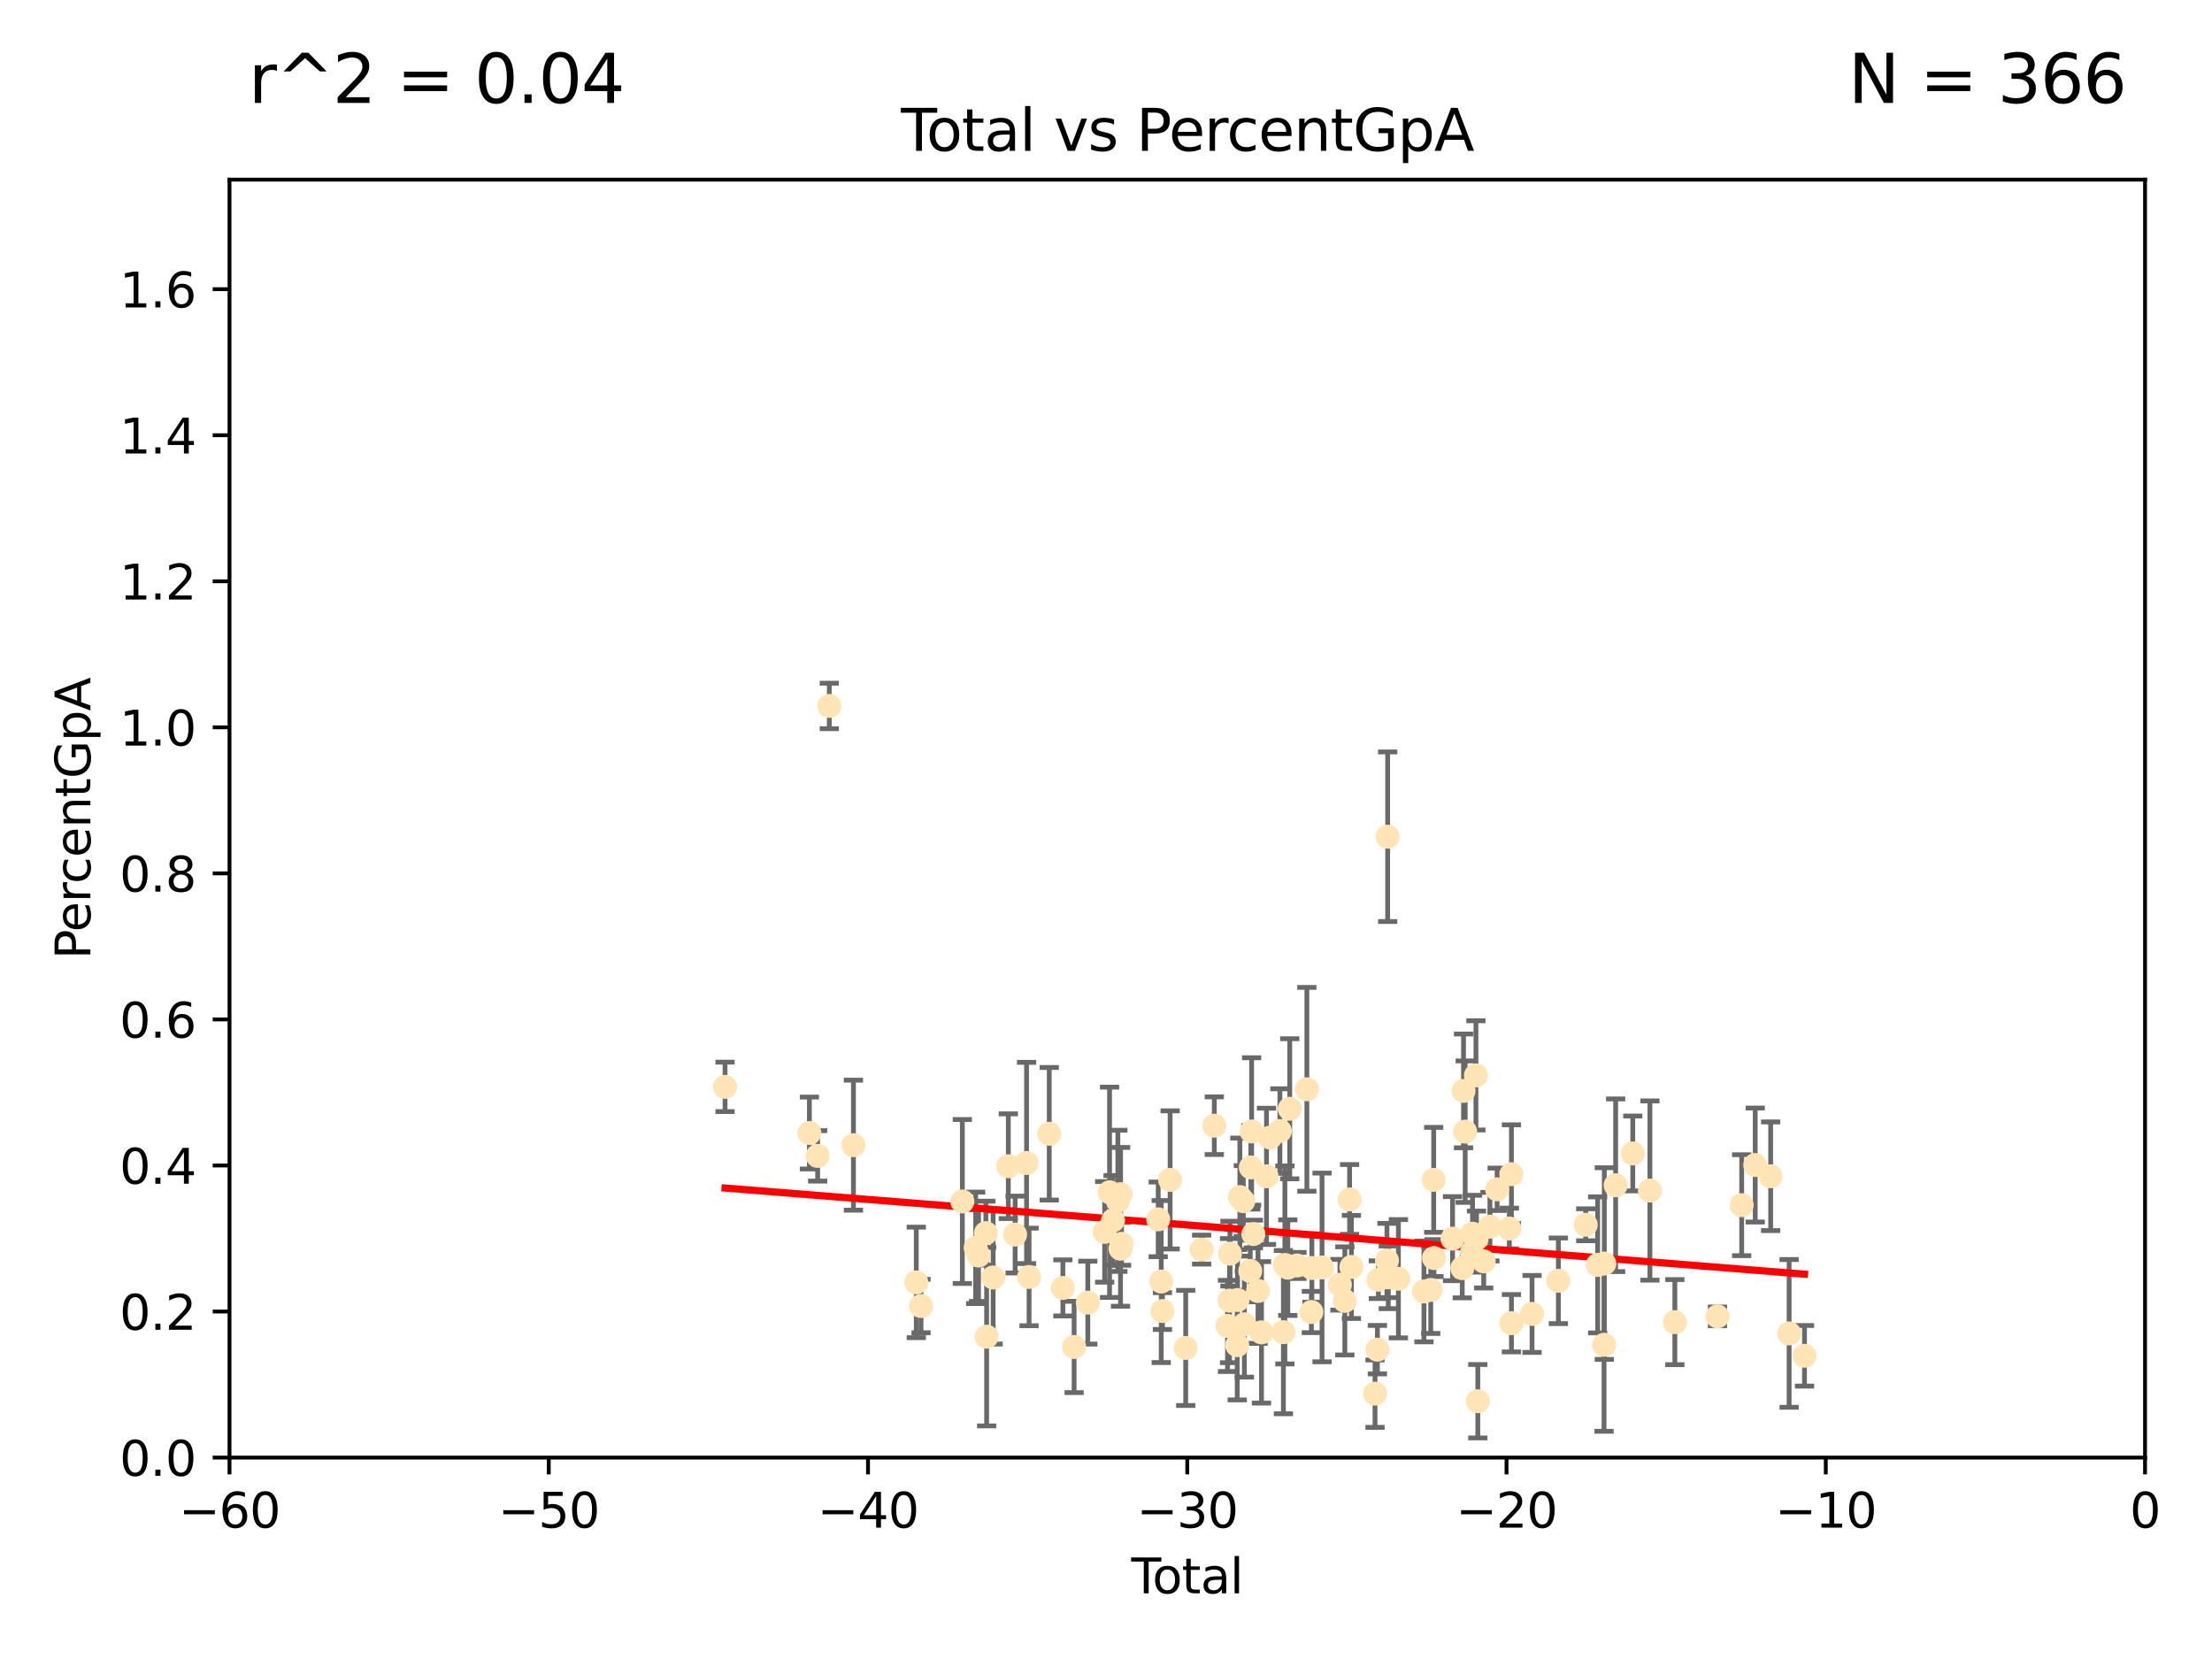 <?xml version="1.0" encoding="utf-8" standalone="no"?>
<!DOCTYPE svg PUBLIC "-//W3C//DTD SVG 1.1//EN"
  "http://www.w3.org/Graphics/SVG/1.1/DTD/svg11.dtd">
<svg xmlns:xlink="http://www.w3.org/1999/xlink" width="460.8pt" height="345.6pt" viewBox="0 0 460.8 345.6" xmlns="http://www.w3.org/2000/svg" version="1.1">
 <defs>
  <style type="text/css">*{stroke-linejoin: round; stroke-linecap: butt}</style>
 </defs>
 <g id="figure_1">
  <g id="patch_1">
   <path d="M 0 345.6 
L 460.8 345.6 
L 460.8 0 
L 0 0 
z
" style="fill: #ffffff"/>
  </g>
  <g id="axes_1">
   <g id="patch_2">
    <path d="M 47.81 303.64 
L 446.85 303.64 
L 446.85 37.422 
L 47.81 37.422 
z
" style="fill: #ffffff"/>
   </g>
   <g id="PathCollection_1">
    <defs>
     <path id="m1953a95626" d="M 0 1.118 
C 0.297 1.118 0.581 1 0.791 0.791 
C 1 0.581 1.118 0.297 1.118 0 
C 1.118 -0.297 1 -0.581 0.791 -0.791 
C 0.581 -1 0.297 -1.118 0 -1.118 
C -0.297 -1.118 -0.581 -1 -0.791 -0.791 
C -1 -0.581 -1.118 -0.297 -1.118 0 
C -1.118 0.297 -1 0.581 -0.791 0.791 
C -0.581 1 -0.297 1.118 0 1.118 
z
" style="stroke: #ffe4b5"/>
    </defs>
    <g clip-path="url(#pe9a6ff63d1)">
     <use xlink:href="#m1953a95626" x="151.04" y="226.414" style="fill: #ffe4b5; stroke: #ffe4b5"/>
     <use xlink:href="#m1953a95626" x="168.611" y="236.027" style="fill: #ffe4b5; stroke: #ffe4b5"/>
     <use xlink:href="#m1953a95626" x="170.331" y="240.789" style="fill: #ffe4b5; stroke: #ffe4b5"/>
     <use xlink:href="#m1953a95626" x="172.757" y="147.062" style="fill: #ffe4b5; stroke: #ffe4b5"/>
     <use xlink:href="#m1953a95626" x="177.789" y="238.559" style="fill: #ffe4b5; stroke: #ffe4b5"/>
     <use xlink:href="#m1953a95626" x="190.877" y="267.147" style="fill: #ffe4b5; stroke: #ffe4b5"/>
     <use xlink:href="#m1953a95626" x="191.867" y="272.074" style="fill: #ffe4b5; stroke: #ffe4b5"/>
     <use xlink:href="#m1953a95626" x="200.473" y="250.291" style="fill: #ffe4b5; stroke: #ffe4b5"/>
     <use xlink:href="#m1953a95626" x="203.247" y="259.947" style="fill: #ffe4b5; stroke: #ffe4b5"/>
     <use xlink:href="#m1953a95626" x="203.845" y="261.557" style="fill: #ffe4b5; stroke: #ffe4b5"/>
     <use xlink:href="#m1953a95626" x="205.376" y="256.885" style="fill: #ffe4b5; stroke: #ffe4b5"/>
     <use xlink:href="#m1953a95626" x="205.533" y="278.455" style="fill: #ffe4b5; stroke: #ffe4b5"/>
     <use xlink:href="#m1953a95626" x="206.889" y="266.122" style="fill: #ffe4b5; stroke: #ffe4b5"/>
     <use xlink:href="#m1953a95626" x="210.048" y="242.944" style="fill: #ffe4b5; stroke: #ffe4b5"/>
     <use xlink:href="#m1953a95626" x="211.468" y="257.181" style="fill: #ffe4b5; stroke: #ffe4b5"/>
     <use xlink:href="#m1953a95626" x="213.851" y="242.268" style="fill: #ffe4b5; stroke: #ffe4b5"/>
     <use xlink:href="#m1953a95626" x="214.376" y="266.013" style="fill: #ffe4b5; stroke: #ffe4b5"/>
     <use xlink:href="#m1953a95626" x="218.579" y="236.184" style="fill: #ffe4b5; stroke: #ffe4b5"/>
     <use xlink:href="#m1953a95626" x="221.414" y="268.295" style="fill: #ffe4b5; stroke: #ffe4b5"/>
     <use xlink:href="#m1953a95626" x="223.758" y="280.593" style="fill: #ffe4b5; stroke: #ffe4b5"/>
     <use xlink:href="#m1953a95626" x="226.613" y="271.363" style="fill: #ffe4b5; stroke: #ffe4b5"/>
     <use xlink:href="#m1953a95626" x="230.121" y="256.621" style="fill: #ffe4b5; stroke: #ffe4b5"/>
     <use xlink:href="#m1953a95626" x="231.142" y="248.376" style="fill: #ffe4b5; stroke: #ffe4b5"/>
     <use xlink:href="#m1953a95626" x="231.867" y="254.219" style="fill: #ffe4b5; stroke: #ffe4b5"/>
     <use xlink:href="#m1953a95626" x="232.872" y="250.158" style="fill: #ffe4b5; stroke: #ffe4b5"/>
     <use xlink:href="#m1953a95626" x="233.423" y="260.135" style="fill: #ffe4b5; stroke: #ffe4b5"/>
     <use xlink:href="#m1953a95626" x="233.435" y="248.768" style="fill: #ffe4b5; stroke: #ffe4b5"/>
     <use xlink:href="#m1953a95626" x="233.637" y="259.114" style="fill: #ffe4b5; stroke: #ffe4b5"/>
     <use xlink:href="#m1953a95626" x="241.277" y="254.015" style="fill: #ffe4b5; stroke: #ffe4b5"/>
     <use xlink:href="#m1953a95626" x="241.907" y="266.968" style="fill: #ffe4b5; stroke: #ffe4b5"/>
     <use xlink:href="#m1953a95626" x="242.157" y="273.114" style="fill: #ffe4b5; stroke: #ffe4b5"/>
     <use xlink:href="#m1953a95626" x="243.757" y="245.796" style="fill: #ffe4b5; stroke: #ffe4b5"/>
     <use xlink:href="#m1953a95626" x="247.007" y="280.799" style="fill: #ffe4b5; stroke: #ffe4b5"/>
     <use xlink:href="#m1953a95626" x="250.327" y="260.315" style="fill: #ffe4b5; stroke: #ffe4b5"/>
     <use xlink:href="#m1953a95626" x="252.963" y="234.502" style="fill: #ffe4b5; stroke: #ffe4b5"/>
     <use xlink:href="#m1953a95626" x="255.717" y="276.214" style="fill: #ffe4b5; stroke: #ffe4b5"/>
     <use xlink:href="#m1953a95626" x="256.143" y="270.944" style="fill: #ffe4b5; stroke: #ffe4b5"/>
     <use xlink:href="#m1953a95626" x="256.22" y="261.161" style="fill: #ffe4b5; stroke: #ffe4b5"/>
     <use xlink:href="#m1953a95626" x="257.735" y="280.226" style="fill: #ffe4b5; stroke: #ffe4b5"/>
     <use xlink:href="#m1953a95626" x="257.8" y="270.817" style="fill: #ffe4b5; stroke: #ffe4b5"/>
     <use xlink:href="#m1953a95626" x="258.283" y="249.371" style="fill: #ffe4b5; stroke: #ffe4b5"/>
     <use xlink:href="#m1953a95626" x="259.001" y="250.221" style="fill: #ffe4b5; stroke: #ffe4b5"/>
     <use xlink:href="#m1953a95626" x="259.228" y="275.876" style="fill: #ffe4b5; stroke: #ffe4b5"/>
     <use xlink:href="#m1953a95626" x="260.447" y="264.762" style="fill: #ffe4b5; stroke: #ffe4b5"/>
     <use xlink:href="#m1953a95626" x="260.567" y="243.19" style="fill: #ffe4b5; stroke: #ffe4b5"/>
     <use xlink:href="#m1953a95626" x="260.734" y="235.698" style="fill: #ffe4b5; stroke: #ffe4b5"/>
     <use xlink:href="#m1953a95626" x="261.098" y="257.073" style="fill: #ffe4b5; stroke: #ffe4b5"/>
     <use xlink:href="#m1953a95626" x="262.068" y="268.931" style="fill: #ffe4b5; stroke: #ffe4b5"/>
     <use xlink:href="#m1953a95626" x="262.792" y="277.552" style="fill: #ffe4b5; stroke: #ffe4b5"/>
     <use xlink:href="#m1953a95626" x="263.835" y="245.05" style="fill: #ffe4b5; stroke: #ffe4b5"/>
     <use xlink:href="#m1953a95626" x="264.589" y="236.98" style="fill: #ffe4b5; stroke: #ffe4b5"/>
     <use xlink:href="#m1953a95626" x="266.623" y="235.617" style="fill: #ffe4b5; stroke: #ffe4b5"/>
     <use xlink:href="#m1953a95626" x="267.357" y="277.512" style="fill: #ffe4b5; stroke: #ffe4b5"/>
     <use xlink:href="#m1953a95626" x="267.664" y="263.513" style="fill: #ffe4b5; stroke: #ffe4b5"/>
     <use xlink:href="#m1953a95626" x="268.274" y="264.076" style="fill: #ffe4b5; stroke: #ffe4b5"/>
     <use xlink:href="#m1953a95626" x="268.678" y="230.977" style="fill: #ffe4b5; stroke: #ffe4b5"/>
     <use xlink:href="#m1953a95626" x="270.185" y="263.624" style="fill: #ffe4b5; stroke: #ffe4b5"/>
     <use xlink:href="#m1953a95626" x="272.241" y="226.923" style="fill: #ffe4b5; stroke: #ffe4b5"/>
     <use xlink:href="#m1953a95626" x="273.181" y="273.318" style="fill: #ffe4b5; stroke: #ffe4b5"/>
     <use xlink:href="#m1953a95626" x="273.29" y="264.149" style="fill: #ffe4b5; stroke: #ffe4b5"/>
     <use xlink:href="#m1953a95626" x="275.404" y="264.033" style="fill: #ffe4b5; stroke: #ffe4b5"/>
     <use xlink:href="#m1953a95626" x="279.125" y="267.636" style="fill: #ffe4b5; stroke: #ffe4b5"/>
     <use xlink:href="#m1953a95626" x="280.154" y="270.998" style="fill: #ffe4b5; stroke: #ffe4b5"/>
     <use xlink:href="#m1953a95626" x="281.147" y="249.865" style="fill: #ffe4b5; stroke: #ffe4b5"/>
     <use xlink:href="#m1953a95626" x="281.524" y="263.928" style="fill: #ffe4b5; stroke: #ffe4b5"/>
     <use xlink:href="#m1953a95626" x="286.443" y="290.323" style="fill: #ffe4b5; stroke: #ffe4b5"/>
     <use xlink:href="#m1953a95626" x="286.939" y="281.158" style="fill: #ffe4b5; stroke: #ffe4b5"/>
     <use xlink:href="#m1953a95626" x="287.137" y="266.583" style="fill: #ffe4b5; stroke: #ffe4b5"/>
     <use xlink:href="#m1953a95626" x="288.925" y="262.58" style="fill: #ffe4b5; stroke: #ffe4b5"/>
     <use xlink:href="#m1953a95626" x="289.076" y="174.306" style="fill: #ffe4b5; stroke: #ffe4b5"/>
     <use xlink:href="#m1953a95626" x="289.206" y="266.086" style="fill: #ffe4b5; stroke: #ffe4b5"/>
     <use xlink:href="#m1953a95626" x="291.315" y="266.382" style="fill: #ffe4b5; stroke: #ffe4b5"/>
     <use xlink:href="#m1953a95626" x="296.637" y="269.033" style="fill: #ffe4b5; stroke: #ffe4b5"/>
     <use xlink:href="#m1953a95626" x="298.047" y="268.711" style="fill: #ffe4b5; stroke: #ffe4b5"/>
     <use xlink:href="#m1953a95626" x="298.665" y="245.787" style="fill: #ffe4b5; stroke: #ffe4b5"/>
     <use xlink:href="#m1953a95626" x="298.724" y="262.073" style="fill: #ffe4b5; stroke: #ffe4b5"/>
     <use xlink:href="#m1953a95626" x="302.596" y="258.032" style="fill: #ffe4b5; stroke: #ffe4b5"/>
     <use xlink:href="#m1953a95626" x="304.615" y="264.175" style="fill: #ffe4b5; stroke: #ffe4b5"/>
     <use xlink:href="#m1953a95626" x="304.88" y="227.255" style="fill: #ffe4b5; stroke: #ffe4b5"/>
     <use xlink:href="#m1953a95626" x="305.223" y="235.747" style="fill: #ffe4b5; stroke: #ffe4b5"/>
     <use xlink:href="#m1953a95626" x="306.623" y="260.899" style="fill: #ffe4b5; stroke: #ffe4b5"/>
     <use xlink:href="#m1953a95626" x="306.755" y="257.004" style="fill: #ffe4b5; stroke: #ffe4b5"/>
     <use xlink:href="#m1953a95626" x="307.463" y="224.022" style="fill: #ffe4b5; stroke: #ffe4b5"/>
     <use xlink:href="#m1953a95626" x="307.585" y="258.063" style="fill: #ffe4b5; stroke: #ffe4b5"/>
     <use xlink:href="#m1953a95626" x="307.855" y="291.9" style="fill: #ffe4b5; stroke: #ffe4b5"/>
     <use xlink:href="#m1953a95626" x="309.086" y="262.766" style="fill: #ffe4b5; stroke: #ffe4b5"/>
     <use xlink:href="#m1953a95626" x="310.38" y="255.536" style="fill: #ffe4b5; stroke: #ffe4b5"/>
     <use xlink:href="#m1953a95626" x="311.881" y="247.755" style="fill: #ffe4b5; stroke: #ffe4b5"/>
     <use xlink:href="#m1953a95626" x="314.429" y="255.923" style="fill: #ffe4b5; stroke: #ffe4b5"/>
     <use xlink:href="#m1953a95626" x="314.859" y="244.605" style="fill: #ffe4b5; stroke: #ffe4b5"/>
     <use xlink:href="#m1953a95626" x="314.861" y="275.65" style="fill: #ffe4b5; stroke: #ffe4b5"/>
     <use xlink:href="#m1953a95626" x="319.153" y="273.716" style="fill: #ffe4b5; stroke: #ffe4b5"/>
     <use xlink:href="#m1953a95626" x="324.637" y="266.81" style="fill: #ffe4b5; stroke: #ffe4b5"/>
     <use xlink:href="#m1953a95626" x="330.338" y="255.144" style="fill: #ffe4b5; stroke: #ffe4b5"/>
     <use xlink:href="#m1953a95626" x="332.825" y="263.502" style="fill: #ffe4b5; stroke: #ffe4b5"/>
     <use xlink:href="#m1953a95626" x="334.152" y="280.145" style="fill: #ffe4b5; stroke: #ffe4b5"/>
     <use xlink:href="#m1953a95626" x="334.21" y="263.22" style="fill: #ffe4b5; stroke: #ffe4b5"/>
     <use xlink:href="#m1953a95626" x="336.569" y="246.914" style="fill: #ffe4b5; stroke: #ffe4b5"/>
     <use xlink:href="#m1953a95626" x="340.141" y="240.286" style="fill: #ffe4b5; stroke: #ffe4b5"/>
     <use xlink:href="#m1953a95626" x="343.707" y="248.011" style="fill: #ffe4b5; stroke: #ffe4b5"/>
     <use xlink:href="#m1953a95626" x="348.902" y="275.42" style="fill: #ffe4b5; stroke: #ffe4b5"/>
     <use xlink:href="#m1953a95626" x="357.784" y="274.227" style="fill: #ffe4b5; stroke: #ffe4b5"/>
     <use xlink:href="#m1953a95626" x="362.824" y="251.062" style="fill: #ffe4b5; stroke: #ffe4b5"/>
     <use xlink:href="#m1953a95626" x="365.647" y="242.699" style="fill: #ffe4b5; stroke: #ffe4b5"/>
     <use xlink:href="#m1953a95626" x="368.86" y="245.035" style="fill: #ffe4b5; stroke: #ffe4b5"/>
     <use xlink:href="#m1953a95626" x="372.707" y="277.774" style="fill: #ffe4b5; stroke: #ffe4b5"/>
     <use xlink:href="#m1953a95626" x="375.911" y="282.436" style="fill: #ffe4b5; stroke: #ffe4b5"/>
    </g>
   </g>
   <g id="matplotlib.axis_1">
    <g id="xtick_1">
     <g id="line2d_1">
      <defs>
       <path id="m6ee3fbad74" d="M 0 0 
L 0 3.5 
" style="stroke: #000000; stroke-width: 0.8"/>
      </defs>
      <g>
       <use xlink:href="#m6ee3fbad74" x="47.81" y="303.64" style="stroke: #000000; stroke-width: 0.8"/>
      </g>
     </g>
     <g id="text_1">
      <!-- −60 -->
      <g transform="translate(37.258 318.238)scale(0.1 -0.1)">
       <defs>
        <path id="DejaVuSans-2212" d="M 678 2272 
L 4684 2272 
L 4684 1741 
L 678 1741 
L 678 2272 
z
" transform="scale(0.016)"/>
        <path id="DejaVuSans-36" d="M 2113 2584 
Q 1688 2584 1439 2293 
Q 1191 2003 1191 1497 
Q 1191 994 1439 701 
Q 1688 409 2113 409 
Q 2538 409 2786 701 
Q 3034 994 3034 1497 
Q 3034 2003 2786 2293 
Q 2538 2584 2113 2584 
z
M 3366 4563 
L 3366 3988 
Q 3128 4100 2886 4159 
Q 2644 4219 2406 4219 
Q 1781 4219 1451 3797 
Q 1122 3375 1075 2522 
Q 1259 2794 1537 2939 
Q 1816 3084 2150 3084 
Q 2853 3084 3261 2657 
Q 3669 2231 3669 1497 
Q 3669 778 3244 343 
Q 2819 -91 2113 -91 
Q 1303 -91 875 529 
Q 447 1150 447 2328 
Q 447 3434 972 4092 
Q 1497 4750 2381 4750 
Q 2619 4750 2861 4703 
Q 3103 4656 3366 4563 
z
" transform="scale(0.016)"/>
        <path id="DejaVuSans-30" d="M 2034 4250 
Q 1547 4250 1301 3770 
Q 1056 3291 1056 2328 
Q 1056 1369 1301 889 
Q 1547 409 2034 409 
Q 2525 409 2770 889 
Q 3016 1369 3016 2328 
Q 3016 3291 2770 3770 
Q 2525 4250 2034 4250 
z
M 2034 4750 
Q 2819 4750 3233 4129 
Q 3647 3509 3647 2328 
Q 3647 1150 3233 529 
Q 2819 -91 2034 -91 
Q 1250 -91 836 529 
Q 422 1150 422 2328 
Q 422 3509 836 4129 
Q 1250 4750 2034 4750 
z
" transform="scale(0.016)"/>
       </defs>
       <use xlink:href="#DejaVuSans-2212"/>
       <use xlink:href="#DejaVuSans-36" x="83.789"/>
       <use xlink:href="#DejaVuSans-30" x="147.412"/>
      </g>
     </g>
    </g>
    <g id="xtick_2">
     <g id="line2d_2">
      <g>
       <use xlink:href="#m6ee3fbad74" x="114.317" y="303.64" style="stroke: #000000; stroke-width: 0.8"/>
      </g>
     </g>
     <g id="text_2">
      <!-- −50 -->
      <g transform="translate(103.764 318.238)scale(0.1 -0.1)">
       <defs>
        <path id="DejaVuSans-35" d="M 691 4666 
L 3169 4666 
L 3169 4134 
L 1269 4134 
L 1269 2991 
Q 1406 3038 1543 3061 
Q 1681 3084 1819 3084 
Q 2600 3084 3056 2656 
Q 3513 2228 3513 1497 
Q 3513 744 3044 326 
Q 2575 -91 1722 -91 
Q 1428 -91 1123 -41 
Q 819 9 494 109 
L 494 744 
Q 775 591 1075 516 
Q 1375 441 1709 441 
Q 2250 441 2565 725 
Q 2881 1009 2881 1497 
Q 2881 1984 2565 2268 
Q 2250 2553 1709 2553 
Q 1456 2553 1204 2497 
Q 953 2441 691 2322 
L 691 4666 
z
" transform="scale(0.016)"/>
       </defs>
       <use xlink:href="#DejaVuSans-2212"/>
       <use xlink:href="#DejaVuSans-35" x="83.789"/>
       <use xlink:href="#DejaVuSans-30" x="147.412"/>
      </g>
     </g>
    </g>
    <g id="xtick_3">
     <g id="line2d_3">
      <g>
       <use xlink:href="#m6ee3fbad74" x="180.823" y="303.64" style="stroke: #000000; stroke-width: 0.8"/>
      </g>
     </g>
     <g id="text_3">
      <!-- −40 -->
      <g transform="translate(170.271 318.238)scale(0.1 -0.1)">
       <defs>
        <path id="DejaVuSans-34" d="M 2419 4116 
L 825 1625 
L 2419 1625 
L 2419 4116 
z
M 2253 4666 
L 3047 4666 
L 3047 1625 
L 3713 1625 
L 3713 1100 
L 3047 1100 
L 3047 0 
L 2419 0 
L 2419 1100 
L 313 1100 
L 313 1709 
L 2253 4666 
z
" transform="scale(0.016)"/>
       </defs>
       <use xlink:href="#DejaVuSans-2212"/>
       <use xlink:href="#DejaVuSans-34" x="83.789"/>
       <use xlink:href="#DejaVuSans-30" x="147.412"/>
      </g>
     </g>
    </g>
    <g id="xtick_4">
     <g id="line2d_4">
      <g>
       <use xlink:href="#m6ee3fbad74" x="247.33" y="303.64" style="stroke: #000000; stroke-width: 0.8"/>
      </g>
     </g>
     <g id="text_4">
      <!-- −30 -->
      <g transform="translate(236.778 318.238)scale(0.1 -0.1)">
       <defs>
        <path id="DejaVuSans-33" d="M 2597 2516 
Q 3050 2419 3304 2112 
Q 3559 1806 3559 1356 
Q 3559 666 3084 287 
Q 2609 -91 1734 -91 
Q 1441 -91 1130 -33 
Q 819 25 488 141 
L 488 750 
Q 750 597 1062 519 
Q 1375 441 1716 441 
Q 2309 441 2620 675 
Q 2931 909 2931 1356 
Q 2931 1769 2642 2001 
Q 2353 2234 1838 2234 
L 1294 2234 
L 1294 2753 
L 1863 2753 
Q 2328 2753 2575 2939 
Q 2822 3125 2822 3475 
Q 2822 3834 2567 4026 
Q 2313 4219 1838 4219 
Q 1578 4219 1281 4162 
Q 984 4106 628 3988 
L 628 4550 
Q 988 4650 1302 4700 
Q 1616 4750 1894 4750 
Q 2613 4750 3031 4423 
Q 3450 4097 3450 3541 
Q 3450 3153 3228 2886 
Q 3006 2619 2597 2516 
z
" transform="scale(0.016)"/>
       </defs>
       <use xlink:href="#DejaVuSans-2212"/>
       <use xlink:href="#DejaVuSans-33" x="83.789"/>
       <use xlink:href="#DejaVuSans-30" x="147.412"/>
      </g>
     </g>
    </g>
    <g id="xtick_5">
     <g id="line2d_5">
      <g>
       <use xlink:href="#m6ee3fbad74" x="313.837" y="303.64" style="stroke: #000000; stroke-width: 0.8"/>
      </g>
     </g>
     <g id="text_5">
      <!-- −20 -->
      <g transform="translate(303.284 318.238)scale(0.1 -0.1)">
       <defs>
        <path id="DejaVuSans-32" d="M 1228 531 
L 3431 531 
L 3431 0 
L 469 0 
L 469 531 
Q 828 903 1448 1529 
Q 2069 2156 2228 2338 
Q 2531 2678 2651 2914 
Q 2772 3150 2772 3378 
Q 2772 3750 2511 3984 
Q 2250 4219 1831 4219 
Q 1534 4219 1204 4116 
Q 875 4013 500 3803 
L 500 4441 
Q 881 4594 1212 4672 
Q 1544 4750 1819 4750 
Q 2544 4750 2975 4387 
Q 3406 4025 3406 3419 
Q 3406 3131 3298 2873 
Q 3191 2616 2906 2266 
Q 2828 2175 2409 1742 
Q 1991 1309 1228 531 
z
" transform="scale(0.016)"/>
       </defs>
       <use xlink:href="#DejaVuSans-2212"/>
       <use xlink:href="#DejaVuSans-32" x="83.789"/>
       <use xlink:href="#DejaVuSans-30" x="147.412"/>
      </g>
     </g>
    </g>
    <g id="xtick_6">
     <g id="line2d_6">
      <g>
       <use xlink:href="#m6ee3fbad74" x="380.343" y="303.64" style="stroke: #000000; stroke-width: 0.8"/>
      </g>
     </g>
     <g id="text_6">
      <!-- −10 -->
      <g transform="translate(369.791 318.238)scale(0.1 -0.1)">
       <defs>
        <path id="DejaVuSans-31" d="M 794 531 
L 1825 531 
L 1825 4091 
L 703 3866 
L 703 4441 
L 1819 4666 
L 2450 4666 
L 2450 531 
L 3481 531 
L 3481 0 
L 794 0 
L 794 531 
z
" transform="scale(0.016)"/>
       </defs>
       <use xlink:href="#DejaVuSans-2212"/>
       <use xlink:href="#DejaVuSans-31" x="83.789"/>
       <use xlink:href="#DejaVuSans-30" x="147.412"/>
      </g>
     </g>
    </g>
    <g id="xtick_7">
     <g id="line2d_7">
      <g>
       <use xlink:href="#m6ee3fbad74" x="446.85" y="303.64" style="stroke: #000000; stroke-width: 0.8"/>
      </g>
     </g>
     <g id="text_7">
      <!-- 0 -->
      <g transform="translate(443.669 318.238)scale(0.1 -0.1)">
       <use xlink:href="#DejaVuSans-30"/>
      </g>
     </g>
    </g>
    <g id="text_8">
     <!-- Total -->
     <g transform="translate(235.653 331.917)scale(0.1 -0.1)">
      <defs>
       <path id="DejaVuSans-54" d="M -19 4666 
L 3928 4666 
L 3928 4134 
L 2272 4134 
L 2272 0 
L 1638 0 
L 1638 4134 
L -19 4134 
L -19 4666 
z
" transform="scale(0.016)"/>
       <path id="DejaVuSans-6f" d="M 1959 3097 
Q 1497 3097 1228 2736 
Q 959 2375 959 1747 
Q 959 1119 1226 758 
Q 1494 397 1959 397 
Q 2419 397 2687 759 
Q 2956 1122 2956 1747 
Q 2956 2369 2687 2733 
Q 2419 3097 1959 3097 
z
M 1959 3584 
Q 2709 3584 3137 3096 
Q 3566 2609 3566 1747 
Q 3566 888 3137 398 
Q 2709 -91 1959 -91 
Q 1206 -91 779 398 
Q 353 888 353 1747 
Q 353 2609 779 3096 
Q 1206 3584 1959 3584 
z
" transform="scale(0.016)"/>
       <path id="DejaVuSans-74" d="M 1172 4494 
L 1172 3500 
L 2356 3500 
L 2356 3053 
L 1172 3053 
L 1172 1153 
Q 1172 725 1289 603 
Q 1406 481 1766 481 
L 2356 481 
L 2356 0 
L 1766 0 
Q 1100 0 847 248 
Q 594 497 594 1153 
L 594 3053 
L 172 3053 
L 172 3500 
L 594 3500 
L 594 4494 
L 1172 4494 
z
" transform="scale(0.016)"/>
       <path id="DejaVuSans-61" d="M 2194 1759 
Q 1497 1759 1228 1600 
Q 959 1441 959 1056 
Q 959 750 1161 570 
Q 1363 391 1709 391 
Q 2188 391 2477 730 
Q 2766 1069 2766 1631 
L 2766 1759 
L 2194 1759 
z
M 3341 1997 
L 3341 0 
L 2766 0 
L 2766 531 
Q 2569 213 2275 61 
Q 1981 -91 1556 -91 
Q 1019 -91 701 211 
Q 384 513 384 1019 
Q 384 1609 779 1909 
Q 1175 2209 1959 2209 
L 2766 2209 
L 2766 2266 
Q 2766 2663 2505 2880 
Q 2244 3097 1772 3097 
Q 1472 3097 1187 3025 
Q 903 2953 641 2809 
L 641 3341 
Q 956 3463 1253 3523 
Q 1550 3584 1831 3584 
Q 2591 3584 2966 3190 
Q 3341 2797 3341 1997 
z
" transform="scale(0.016)"/>
       <path id="DejaVuSans-6c" d="M 603 4863 
L 1178 4863 
L 1178 0 
L 603 0 
L 603 4863 
z
" transform="scale(0.016)"/>
      </defs>
      <use xlink:href="#DejaVuSans-54"/>
      <use xlink:href="#DejaVuSans-6f" x="44.084"/>
      <use xlink:href="#DejaVuSans-74" x="105.266"/>
      <use xlink:href="#DejaVuSans-61" x="144.475"/>
      <use xlink:href="#DejaVuSans-6c" x="205.754"/>
     </g>
    </g>
   </g>
   <g id="matplotlib.axis_2">
    <g id="ytick_1">
     <g id="line2d_8">
      <defs>
       <path id="m22cb83404b" d="M 0 0 
L -3.5 0 
" style="stroke: #000000; stroke-width: 0.8"/>
      </defs>
      <g>
       <use xlink:href="#m22cb83404b" x="47.81" y="303.64" style="stroke: #000000; stroke-width: 0.8"/>
      </g>
     </g>
     <g id="text_9">
      <!-- 0.0 -->
      <g transform="translate(24.907 307.439)scale(0.1 -0.1)">
       <defs>
        <path id="DejaVuSans-2e" d="M 684 794 
L 1344 794 
L 1344 0 
L 684 0 
L 684 794 
z
" transform="scale(0.016)"/>
       </defs>
       <use xlink:href="#DejaVuSans-30"/>
       <use xlink:href="#DejaVuSans-2e" x="63.623"/>
       <use xlink:href="#DejaVuSans-30" x="95.41"/>
      </g>
     </g>
    </g>
    <g id="ytick_2">
     <g id="line2d_9">
      <g>
       <use xlink:href="#m22cb83404b" x="47.81" y="273.215" style="stroke: #000000; stroke-width: 0.8"/>
      </g>
     </g>
     <g id="text_10">
      <!-- 0.2 -->
      <g transform="translate(24.907 277.014)scale(0.1 -0.1)">
       <use xlink:href="#DejaVuSans-30"/>
       <use xlink:href="#DejaVuSans-2e" x="63.623"/>
       <use xlink:href="#DejaVuSans-32" x="95.41"/>
      </g>
     </g>
    </g>
    <g id="ytick_3">
     <g id="line2d_10">
      <g>
       <use xlink:href="#m22cb83404b" x="47.81" y="242.79" style="stroke: #000000; stroke-width: 0.8"/>
      </g>
     </g>
     <g id="text_11">
      <!-- 0.4 -->
      <g transform="translate(24.907 246.589)scale(0.1 -0.1)">
       <use xlink:href="#DejaVuSans-30"/>
       <use xlink:href="#DejaVuSans-2e" x="63.623"/>
       <use xlink:href="#DejaVuSans-34" x="95.41"/>
      </g>
     </g>
    </g>
    <g id="ytick_4">
     <g id="line2d_11">
      <g>
       <use xlink:href="#m22cb83404b" x="47.81" y="212.365" style="stroke: #000000; stroke-width: 0.8"/>
      </g>
     </g>
     <g id="text_12">
      <!-- 0.6 -->
      <g transform="translate(24.907 216.164)scale(0.1 -0.1)">
       <use xlink:href="#DejaVuSans-30"/>
       <use xlink:href="#DejaVuSans-2e" x="63.623"/>
       <use xlink:href="#DejaVuSans-36" x="95.41"/>
      </g>
     </g>
    </g>
    <g id="ytick_5">
     <g id="line2d_12">
      <g>
       <use xlink:href="#m22cb83404b" x="47.81" y="181.94" style="stroke: #000000; stroke-width: 0.8"/>
      </g>
     </g>
     <g id="text_13">
      <!-- 0.8 -->
      <g transform="translate(24.907 185.739)scale(0.1 -0.1)">
       <defs>
        <path id="DejaVuSans-38" d="M 2034 2216 
Q 1584 2216 1326 1975 
Q 1069 1734 1069 1313 
Q 1069 891 1326 650 
Q 1584 409 2034 409 
Q 2484 409 2743 651 
Q 3003 894 3003 1313 
Q 3003 1734 2745 1975 
Q 2488 2216 2034 2216 
z
M 1403 2484 
Q 997 2584 770 2862 
Q 544 3141 544 3541 
Q 544 4100 942 4425 
Q 1341 4750 2034 4750 
Q 2731 4750 3128 4425 
Q 3525 4100 3525 3541 
Q 3525 3141 3298 2862 
Q 3072 2584 2669 2484 
Q 3125 2378 3379 2068 
Q 3634 1759 3634 1313 
Q 3634 634 3220 271 
Q 2806 -91 2034 -91 
Q 1263 -91 848 271 
Q 434 634 434 1313 
Q 434 1759 690 2068 
Q 947 2378 1403 2484 
z
M 1172 3481 
Q 1172 3119 1398 2916 
Q 1625 2713 2034 2713 
Q 2441 2713 2670 2916 
Q 2900 3119 2900 3481 
Q 2900 3844 2670 4047 
Q 2441 4250 2034 4250 
Q 1625 4250 1398 4047 
Q 1172 3844 1172 3481 
z
" transform="scale(0.016)"/>
       </defs>
       <use xlink:href="#DejaVuSans-30"/>
       <use xlink:href="#DejaVuSans-2e" x="63.623"/>
       <use xlink:href="#DejaVuSans-38" x="95.41"/>
      </g>
     </g>
    </g>
    <g id="ytick_6">
     <g id="line2d_13">
      <g>
       <use xlink:href="#m22cb83404b" x="47.81" y="151.515" style="stroke: #000000; stroke-width: 0.8"/>
      </g>
     </g>
     <g id="text_14">
      <!-- 1.0 -->
      <g transform="translate(24.907 155.315)scale(0.1 -0.1)">
       <use xlink:href="#DejaVuSans-31"/>
       <use xlink:href="#DejaVuSans-2e" x="63.623"/>
       <use xlink:href="#DejaVuSans-30" x="95.41"/>
      </g>
     </g>
    </g>
    <g id="ytick_7">
     <g id="line2d_14">
      <g>
       <use xlink:href="#m22cb83404b" x="47.81" y="121.09" style="stroke: #000000; stroke-width: 0.8"/>
      </g>
     </g>
     <g id="text_15">
      <!-- 1.2 -->
      <g transform="translate(24.907 124.89)scale(0.1 -0.1)">
       <use xlink:href="#DejaVuSans-31"/>
       <use xlink:href="#DejaVuSans-2e" x="63.623"/>
       <use xlink:href="#DejaVuSans-32" x="95.41"/>
      </g>
     </g>
    </g>
    <g id="ytick_8">
     <g id="line2d_15">
      <g>
       <use xlink:href="#m22cb83404b" x="47.81" y="90.665" style="stroke: #000000; stroke-width: 0.8"/>
      </g>
     </g>
     <g id="text_16">
      <!-- 1.4 -->
      <g transform="translate(24.907 94.465)scale(0.1 -0.1)">
       <use xlink:href="#DejaVuSans-31"/>
       <use xlink:href="#DejaVuSans-2e" x="63.623"/>
       <use xlink:href="#DejaVuSans-34" x="95.41"/>
      </g>
     </g>
    </g>
    <g id="ytick_9">
     <g id="line2d_16">
      <g>
       <use xlink:href="#m22cb83404b" x="47.81" y="60.241" style="stroke: #000000; stroke-width: 0.8"/>
      </g>
     </g>
     <g id="text_17">
      <!-- 1.6 -->
      <g transform="translate(24.907 64.04)scale(0.1 -0.1)">
       <use xlink:href="#DejaVuSans-31"/>
       <use xlink:href="#DejaVuSans-2e" x="63.623"/>
       <use xlink:href="#DejaVuSans-36" x="95.41"/>
      </g>
     </g>
    </g>
    <g id="text_18">
     <!-- PercentGpA -->
     <g transform="translate(18.827 199.807)rotate(-90)scale(0.1 -0.1)">
      <defs>
       <path id="DejaVuSans-50" d="M 1259 4147 
L 1259 2394 
L 2053 2394 
Q 2494 2394 2734 2622 
Q 2975 2850 2975 3272 
Q 2975 3691 2734 3919 
Q 2494 4147 2053 4147 
L 1259 4147 
z
M 628 4666 
L 2053 4666 
Q 2838 4666 3239 4311 
Q 3641 3956 3641 3272 
Q 3641 2581 3239 2228 
Q 2838 1875 2053 1875 
L 1259 1875 
L 1259 0 
L 628 0 
L 628 4666 
z
" transform="scale(0.016)"/>
       <path id="DejaVuSans-65" d="M 3597 1894 
L 3597 1613 
L 953 1613 
Q 991 1019 1311 708 
Q 1631 397 2203 397 
Q 2534 397 2845 478 
Q 3156 559 3463 722 
L 3463 178 
Q 3153 47 2828 -22 
Q 2503 -91 2169 -91 
Q 1331 -91 842 396 
Q 353 884 353 1716 
Q 353 2575 817 3079 
Q 1281 3584 2069 3584 
Q 2775 3584 3186 3129 
Q 3597 2675 3597 1894 
z
M 3022 2063 
Q 3016 2534 2758 2815 
Q 2500 3097 2075 3097 
Q 1594 3097 1305 2825 
Q 1016 2553 972 2059 
L 3022 2063 
z
" transform="scale(0.016)"/>
       <path id="DejaVuSans-72" d="M 2631 2963 
Q 2534 3019 2420 3045 
Q 2306 3072 2169 3072 
Q 1681 3072 1420 2755 
Q 1159 2438 1159 1844 
L 1159 0 
L 581 0 
L 581 3500 
L 1159 3500 
L 1159 2956 
Q 1341 3275 1631 3429 
Q 1922 3584 2338 3584 
Q 2397 3584 2469 3576 
Q 2541 3569 2628 3553 
L 2631 2963 
z
" transform="scale(0.016)"/>
       <path id="DejaVuSans-63" d="M 3122 3366 
L 3122 2828 
Q 2878 2963 2633 3030 
Q 2388 3097 2138 3097 
Q 1578 3097 1268 2742 
Q 959 2388 959 1747 
Q 959 1106 1268 751 
Q 1578 397 2138 397 
Q 2388 397 2633 464 
Q 2878 531 3122 666 
L 3122 134 
Q 2881 22 2623 -34 
Q 2366 -91 2075 -91 
Q 1284 -91 818 406 
Q 353 903 353 1747 
Q 353 2603 823 3093 
Q 1294 3584 2113 3584 
Q 2378 3584 2631 3529 
Q 2884 3475 3122 3366 
z
" transform="scale(0.016)"/>
       <path id="DejaVuSans-6e" d="M 3513 2113 
L 3513 0 
L 2938 0 
L 2938 2094 
Q 2938 2591 2744 2837 
Q 2550 3084 2163 3084 
Q 1697 3084 1428 2787 
Q 1159 2491 1159 1978 
L 1159 0 
L 581 0 
L 581 3500 
L 1159 3500 
L 1159 2956 
Q 1366 3272 1645 3428 
Q 1925 3584 2291 3584 
Q 2894 3584 3203 3211 
Q 3513 2838 3513 2113 
z
" transform="scale(0.016)"/>
       <path id="DejaVuSans-47" d="M 3809 666 
L 3809 1919 
L 2778 1919 
L 2778 2438 
L 4434 2438 
L 4434 434 
Q 4069 175 3628 42 
Q 3188 -91 2688 -91 
Q 1594 -91 976 548 
Q 359 1188 359 2328 
Q 359 3472 976 4111 
Q 1594 4750 2688 4750 
Q 3144 4750 3555 4637 
Q 3966 4525 4313 4306 
L 4313 3634 
Q 3963 3931 3569 4081 
Q 3175 4231 2741 4231 
Q 1884 4231 1454 3753 
Q 1025 3275 1025 2328 
Q 1025 1384 1454 906 
Q 1884 428 2741 428 
Q 3075 428 3337 486 
Q 3600 544 3809 666 
z
" transform="scale(0.016)"/>
       <path id="DejaVuSans-70" d="M 1159 525 
L 1159 -1331 
L 581 -1331 
L 581 3500 
L 1159 3500 
L 1159 2969 
Q 1341 3281 1617 3432 
Q 1894 3584 2278 3584 
Q 2916 3584 3314 3078 
Q 3713 2572 3713 1747 
Q 3713 922 3314 415 
Q 2916 -91 2278 -91 
Q 1894 -91 1617 61 
Q 1341 213 1159 525 
z
M 3116 1747 
Q 3116 2381 2855 2742 
Q 2594 3103 2138 3103 
Q 1681 3103 1420 2742 
Q 1159 2381 1159 1747 
Q 1159 1113 1420 752 
Q 1681 391 2138 391 
Q 2594 391 2855 752 
Q 3116 1113 3116 1747 
z
" transform="scale(0.016)"/>
       <path id="DejaVuSans-41" d="M 2188 4044 
L 1331 1722 
L 3047 1722 
L 2188 4044 
z
M 1831 4666 
L 2547 4666 
L 4325 0 
L 3669 0 
L 3244 1197 
L 1141 1197 
L 716 0 
L 50 0 
L 1831 4666 
z
" transform="scale(0.016)"/>
      </defs>
      <use xlink:href="#DejaVuSans-50"/>
      <use xlink:href="#DejaVuSans-65" x="56.678"/>
      <use xlink:href="#DejaVuSans-72" x="118.201"/>
      <use xlink:href="#DejaVuSans-63" x="157.064"/>
      <use xlink:href="#DejaVuSans-65" x="212.045"/>
      <use xlink:href="#DejaVuSans-6e" x="273.568"/>
      <use xlink:href="#DejaVuSans-74" x="336.947"/>
      <use xlink:href="#DejaVuSans-47" x="376.156"/>
      <use xlink:href="#DejaVuSans-70" x="453.646"/>
      <use xlink:href="#DejaVuSans-41" x="517.123"/>
     </g>
    </g>
   </g>
   <g id="LineCollection_1">
    <path d="M 151.04 231.562 
L 151.04 221.266 
" clip-path="url(#pe9a6ff63d1)" style="fill: none; stroke: #696969"/>
    <path d="M 168.611 243.518 
L 168.611 228.536 
" clip-path="url(#pe9a6ff63d1)" style="fill: none; stroke: #696969"/>
    <path d="M 170.331 246.042 
L 170.331 235.536 
" clip-path="url(#pe9a6ff63d1)" style="fill: none; stroke: #696969"/>
    <path d="M 172.757 151.8 
L 172.757 142.323 
" clip-path="url(#pe9a6ff63d1)" style="fill: none; stroke: #696969"/>
    <path d="M 177.789 252.099 
L 177.789 225.019 
" clip-path="url(#pe9a6ff63d1)" style="fill: none; stroke: #696969"/>
    <path d="M 190.877 278.663 
L 190.877 255.632 
" clip-path="url(#pe9a6ff63d1)" style="fill: none; stroke: #696969"/>
    <path d="M 191.867 277.636 
L 191.867 266.512 
" clip-path="url(#pe9a6ff63d1)" style="fill: none; stroke: #696969"/>
    <path d="M 200.473 267.368 
L 200.473 233.214 
" clip-path="url(#pe9a6ff63d1)" style="fill: none; stroke: #696969"/>
    <path d="M 203.247 271.553 
L 203.247 248.341 
" clip-path="url(#pe9a6ff63d1)" style="fill: none; stroke: #696969"/>
    <path d="M 203.845 271.104 
L 203.845 252.01 
" clip-path="url(#pe9a6ff63d1)" style="fill: none; stroke: #696969"/>
    <path d="M 205.376 263.543 
L 205.376 250.227 
" clip-path="url(#pe9a6ff63d1)" style="fill: none; stroke: #696969"/>
    <path d="M 205.533 297.046 
L 205.533 259.865 
" clip-path="url(#pe9a6ff63d1)" style="fill: none; stroke: #696969"/>
    <path d="M 206.889 279.982 
L 206.889 252.263 
" clip-path="url(#pe9a6ff63d1)" style="fill: none; stroke: #696969"/>
    <path d="M 210.048 253.854 
L 210.048 232.034 
" clip-path="url(#pe9a6ff63d1)" style="fill: none; stroke: #696969"/>
    <path d="M 211.468 265.187 
L 211.468 249.175 
" clip-path="url(#pe9a6ff63d1)" style="fill: none; stroke: #696969"/>
    <path d="M 213.851 263.228 
L 213.851 221.307 
" clip-path="url(#pe9a6ff63d1)" style="fill: none; stroke: #696969"/>
    <path d="M 214.376 276.174 
L 214.376 255.852 
" clip-path="url(#pe9a6ff63d1)" style="fill: none; stroke: #696969"/>
    <path d="M 218.579 249.994 
L 218.579 222.374 
" clip-path="url(#pe9a6ff63d1)" style="fill: none; stroke: #696969"/>
    <path d="M 221.414 274.134 
L 221.414 262.456 
" clip-path="url(#pe9a6ff63d1)" style="fill: none; stroke: #696969"/>
    <path d="M 223.758 290.102 
L 223.758 271.084 
" clip-path="url(#pe9a6ff63d1)" style="fill: none; stroke: #696969"/>
    <path d="M 226.613 279.995 
L 226.613 262.731 
" clip-path="url(#pe9a6ff63d1)" style="fill: none; stroke: #696969"/>
    <path d="M 230.121 267.095 
L 230.121 246.147 
" clip-path="url(#pe9a6ff63d1)" style="fill: none; stroke: #696969"/>
    <path d="M 231.142 270.282 
L 231.142 226.47 
" clip-path="url(#pe9a6ff63d1)" style="fill: none; stroke: #696969"/>
    <path d="M 231.867 263.552 
L 231.867 244.886 
" clip-path="url(#pe9a6ff63d1)" style="fill: none; stroke: #696969"/>
    <path d="M 232.872 264.86 
L 232.872 235.455 
" clip-path="url(#pe9a6ff63d1)" style="fill: none; stroke: #696969"/>
    <path d="M 233.423 272.112 
L 233.423 248.157 
" clip-path="url(#pe9a6ff63d1)" style="fill: none; stroke: #696969"/>
    <path d="M 233.435 258.506 
L 233.435 239.03 
" clip-path="url(#pe9a6ff63d1)" style="fill: none; stroke: #696969"/>
    <path d="M 233.637 263.578 
L 233.637 254.65 
" clip-path="url(#pe9a6ff63d1)" style="fill: none; stroke: #696969"/>
    <path d="M 241.277 261.797 
L 241.277 246.233 
" clip-path="url(#pe9a6ff63d1)" style="fill: none; stroke: #696969"/>
    <path d="M 241.907 283.842 
L 241.907 250.094 
" clip-path="url(#pe9a6ff63d1)" style="fill: none; stroke: #696969"/>
    <path d="M 242.157 276.947 
L 242.157 269.281 
" clip-path="url(#pe9a6ff63d1)" style="fill: none; stroke: #696969"/>
    <path d="M 243.757 260.184 
L 243.757 231.408 
" clip-path="url(#pe9a6ff63d1)" style="fill: none; stroke: #696969"/>
    <path d="M 247.007 292.79 
L 247.007 268.809 
" clip-path="url(#pe9a6ff63d1)" style="fill: none; stroke: #696969"/>
    <path d="M 250.327 263.331 
L 250.327 257.3 
" clip-path="url(#pe9a6ff63d1)" style="fill: none; stroke: #696969"/>
    <path d="M 252.963 240.504 
L 252.963 228.5 
" clip-path="url(#pe9a6ff63d1)" style="fill: none; stroke: #696969"/>
    <path d="M 255.717 285.708 
L 255.717 266.721 
" clip-path="url(#pe9a6ff63d1)" style="fill: none; stroke: #696969"/>
    <path d="M 256.143 283.872 
L 256.143 258.015 
" clip-path="url(#pe9a6ff63d1)" style="fill: none; stroke: #696969"/>
    <path d="M 256.22 267.91 
L 256.22 254.411 
" clip-path="url(#pe9a6ff63d1)" style="fill: none; stroke: #696969"/>
    <path d="M 257.735 291.627 
L 257.735 268.825 
" clip-path="url(#pe9a6ff63d1)" style="fill: none; stroke: #696969"/>
    <path d="M 257.8 281.315 
L 257.8 260.319 
" clip-path="url(#pe9a6ff63d1)" style="fill: none; stroke: #696969"/>
    <path d="M 258.283 261.665 
L 258.283 237.076 
" clip-path="url(#pe9a6ff63d1)" style="fill: none; stroke: #696969"/>
    <path d="M 259.001 257.615 
L 259.001 242.828 
" clip-path="url(#pe9a6ff63d1)" style="fill: none; stroke: #696969"/>
    <path d="M 259.228 286.882 
L 259.228 264.869 
" clip-path="url(#pe9a6ff63d1)" style="fill: none; stroke: #696969"/>
    <path d="M 260.447 271.182 
L 260.447 258.341 
" clip-path="url(#pe9a6ff63d1)" style="fill: none; stroke: #696969"/>
    <path d="M 260.567 251.877 
L 260.567 234.503 
" clip-path="url(#pe9a6ff63d1)" style="fill: none; stroke: #696969"/>
    <path d="M 260.734 251.048 
L 260.734 220.347 
" clip-path="url(#pe9a6ff63d1)" style="fill: none; stroke: #696969"/>
    <path d="M 261.098 259.963 
L 261.098 254.184 
" clip-path="url(#pe9a6ff63d1)" style="fill: none; stroke: #696969"/>
    <path d="M 262.068 279.847 
L 262.068 258.014 
" clip-path="url(#pe9a6ff63d1)" style="fill: none; stroke: #696969"/>
    <path d="M 262.792 292.285 
L 262.792 262.819 
" clip-path="url(#pe9a6ff63d1)" style="fill: none; stroke: #696969"/>
    <path d="M 263.835 259.238 
L 263.835 230.863 
" clip-path="url(#pe9a6ff63d1)" style="fill: none; stroke: #696969"/>
    <path d="M 264.589 237.976 
L 264.589 235.984 
" clip-path="url(#pe9a6ff63d1)" style="fill: none; stroke: #696969"/>
    <path d="M 266.623 244.421 
L 266.623 226.814 
" clip-path="url(#pe9a6ff63d1)" style="fill: none; stroke: #696969"/>
    <path d="M 267.357 294.511 
L 267.357 260.512 
" clip-path="url(#pe9a6ff63d1)" style="fill: none; stroke: #696969"/>
    <path d="M 267.664 284.135 
L 267.664 242.891 
" clip-path="url(#pe9a6ff63d1)" style="fill: none; stroke: #696969"/>
    <path d="M 268.274 274.033 
L 268.274 254.118 
" clip-path="url(#pe9a6ff63d1)" style="fill: none; stroke: #696969"/>
    <path d="M 268.678 245.57 
L 268.678 216.383 
" clip-path="url(#pe9a6ff63d1)" style="fill: none; stroke: #696969"/>
    <path d="M 270.185 266.34 
L 270.185 260.908 
" clip-path="url(#pe9a6ff63d1)" style="fill: none; stroke: #696969"/>
    <path d="M 272.241 248.15 
L 272.241 205.696 
" clip-path="url(#pe9a6ff63d1)" style="fill: none; stroke: #696969"/>
    <path d="M 273.181 277.62 
L 273.181 269.017 
" clip-path="url(#pe9a6ff63d1)" style="fill: none; stroke: #696969"/>
    <path d="M 273.29 271.277 
L 273.29 257.021 
" clip-path="url(#pe9a6ff63d1)" style="fill: none; stroke: #696969"/>
    <path d="M 275.404 283.685 
L 275.404 244.38 
" clip-path="url(#pe9a6ff63d1)" style="fill: none; stroke: #696969"/>
    <path d="M 279.125 272.92 
L 279.125 262.352 
" clip-path="url(#pe9a6ff63d1)" style="fill: none; stroke: #696969"/>
    <path d="M 280.154 282.259 
L 280.154 259.737 
" clip-path="url(#pe9a6ff63d1)" style="fill: none; stroke: #696969"/>
    <path d="M 281.147 257.135 
L 281.147 242.594 
" clip-path="url(#pe9a6ff63d1)" style="fill: none; stroke: #696969"/>
    <path d="M 281.524 274.671 
L 281.524 253.186 
" clip-path="url(#pe9a6ff63d1)" style="fill: none; stroke: #696969"/>
    <path d="M 286.443 297.345 
L 286.443 283.302 
" clip-path="url(#pe9a6ff63d1)" style="fill: none; stroke: #696969"/>
    <path d="M 286.939 286.203 
L 286.939 276.112 
" clip-path="url(#pe9a6ff63d1)" style="fill: none; stroke: #696969"/>
    <path d="M 287.137 270.51 
L 287.137 262.657 
" clip-path="url(#pe9a6ff63d1)" style="fill: none; stroke: #696969"/>
    <path d="M 288.925 270.315 
L 288.925 254.845 
" clip-path="url(#pe9a6ff63d1)" style="fill: none; stroke: #696969"/>
    <path d="M 289.076 191.968 
L 289.076 156.645 
" clip-path="url(#pe9a6ff63d1)" style="fill: none; stroke: #696969"/>
    <path d="M 289.206 272.612 
L 289.206 259.56 
" clip-path="url(#pe9a6ff63d1)" style="fill: none; stroke: #696969"/>
    <path d="M 291.315 278.704 
L 291.315 254.06 
" clip-path="url(#pe9a6ff63d1)" style="fill: none; stroke: #696969"/>
    <path d="M 296.637 279.529 
L 296.637 258.537 
" clip-path="url(#pe9a6ff63d1)" style="fill: none; stroke: #696969"/>
    <path d="M 298.047 277.782 
L 298.047 259.639 
" clip-path="url(#pe9a6ff63d1)" style="fill: none; stroke: #696969"/>
    <path d="M 298.665 256.717 
L 298.665 234.857 
" clip-path="url(#pe9a6ff63d1)" style="fill: none; stroke: #696969"/>
    <path d="M 298.724 265.924 
L 298.724 258.222 
" clip-path="url(#pe9a6ff63d1)" style="fill: none; stroke: #696969"/>
    <path d="M 302.596 266.787 
L 302.596 249.277 
" clip-path="url(#pe9a6ff63d1)" style="fill: none; stroke: #696969"/>
    <path d="M 304.615 270.371 
L 304.615 257.978 
" clip-path="url(#pe9a6ff63d1)" style="fill: none; stroke: #696969"/>
    <path d="M 304.88 239.105 
L 304.88 215.405 
" clip-path="url(#pe9a6ff63d1)" style="fill: none; stroke: #696969"/>
    <path d="M 305.223 250.488 
L 305.223 221.006 
" clip-path="url(#pe9a6ff63d1)" style="fill: none; stroke: #696969"/>
    <path d="M 306.623 264.15 
L 306.623 257.649 
" clip-path="url(#pe9a6ff63d1)" style="fill: none; stroke: #696969"/>
    <path d="M 306.755 265.007 
L 306.755 249.002 
" clip-path="url(#pe9a6ff63d1)" style="fill: none; stroke: #696969"/>
    <path d="M 307.463 235.399 
L 307.463 212.645 
" clip-path="url(#pe9a6ff63d1)" style="fill: none; stroke: #696969"/>
    <path d="M 307.585 263.838 
L 307.585 252.288 
" clip-path="url(#pe9a6ff63d1)" style="fill: none; stroke: #696969"/>
    <path d="M 307.855 299.55 
L 307.855 284.251 
" clip-path="url(#pe9a6ff63d1)" style="fill: none; stroke: #696969"/>
    <path d="M 309.086 268.309 
L 309.086 257.223 
" clip-path="url(#pe9a6ff63d1)" style="fill: none; stroke: #696969"/>
    <path d="M 310.38 262.681 
L 310.38 248.392 
" clip-path="url(#pe9a6ff63d1)" style="fill: none; stroke: #696969"/>
    <path d="M 311.881 252.171 
L 311.881 243.339 
" clip-path="url(#pe9a6ff63d1)" style="fill: none; stroke: #696969"/>
    <path d="M 314.429 260.161 
L 314.429 251.684 
" clip-path="url(#pe9a6ff63d1)" style="fill: none; stroke: #696969"/>
    <path d="M 314.859 254.89 
L 314.859 234.321 
" clip-path="url(#pe9a6ff63d1)" style="fill: none; stroke: #696969"/>
    <path d="M 314.861 281.623 
L 314.861 269.677 
" clip-path="url(#pe9a6ff63d1)" style="fill: none; stroke: #696969"/>
    <path d="M 319.153 281.728 
L 319.153 265.704 
" clip-path="url(#pe9a6ff63d1)" style="fill: none; stroke: #696969"/>
    <path d="M 324.637 275.729 
L 324.637 257.891 
" clip-path="url(#pe9a6ff63d1)" style="fill: none; stroke: #696969"/>
    <path d="M 330.338 258.476 
L 330.338 251.812 
" clip-path="url(#pe9a6ff63d1)" style="fill: none; stroke: #696969"/>
    <path d="M 332.825 277.669 
L 332.825 249.335 
" clip-path="url(#pe9a6ff63d1)" style="fill: none; stroke: #696969"/>
    <path d="M 334.152 298.166 
L 334.152 262.124 
" clip-path="url(#pe9a6ff63d1)" style="fill: none; stroke: #696969"/>
    <path d="M 334.21 283.184 
L 334.21 243.256 
" clip-path="url(#pe9a6ff63d1)" style="fill: none; stroke: #696969"/>
    <path d="M 336.569 264.9 
L 336.569 228.927 
" clip-path="url(#pe9a6ff63d1)" style="fill: none; stroke: #696969"/>
    <path d="M 340.141 248.082 
L 340.141 232.49 
" clip-path="url(#pe9a6ff63d1)" style="fill: none; stroke: #696969"/>
    <path d="M 343.707 266.68 
L 343.707 229.343 
" clip-path="url(#pe9a6ff63d1)" style="fill: none; stroke: #696969"/>
    <path d="M 348.902 284.283 
L 348.902 266.557 
" clip-path="url(#pe9a6ff63d1)" style="fill: none; stroke: #696969"/>
    <path d="M 357.784 276.178 
L 357.784 272.276 
" clip-path="url(#pe9a6ff63d1)" style="fill: none; stroke: #696969"/>
    <path d="M 362.824 261.582 
L 362.824 240.542 
" clip-path="url(#pe9a6ff63d1)" style="fill: none; stroke: #696969"/>
    <path d="M 365.647 254.569 
L 365.647 230.828 
" clip-path="url(#pe9a6ff63d1)" style="fill: none; stroke: #696969"/>
    <path d="M 368.86 256.353 
L 368.86 233.717 
" clip-path="url(#pe9a6ff63d1)" style="fill: none; stroke: #696969"/>
    <path d="M 372.707 293.164 
L 372.707 262.384 
" clip-path="url(#pe9a6ff63d1)" style="fill: none; stroke: #696969"/>
    <path d="M 375.911 288.744 
L 375.911 276.128 
" clip-path="url(#pe9a6ff63d1)" style="fill: none; stroke: #696969"/>
   </g>
   <g id="line2d_17">
    <defs>
     <path id="md686776014" d="M 2 0 
L -2 -0 
" style="stroke: #696969"/>
    </defs>
    <g clip-path="url(#pe9a6ff63d1)">
     <use xlink:href="#md686776014" x="151.04" y="231.562" style="fill: #696969; stroke: #696969"/>
     <use xlink:href="#md686776014" x="168.611" y="243.518" style="fill: #696969; stroke: #696969"/>
     <use xlink:href="#md686776014" x="170.331" y="246.042" style="fill: #696969; stroke: #696969"/>
     <use xlink:href="#md686776014" x="172.757" y="151.8" style="fill: #696969; stroke: #696969"/>
     <use xlink:href="#md686776014" x="177.789" y="252.099" style="fill: #696969; stroke: #696969"/>
     <use xlink:href="#md686776014" x="190.877" y="278.663" style="fill: #696969; stroke: #696969"/>
     <use xlink:href="#md686776014" x="191.867" y="277.636" style="fill: #696969; stroke: #696969"/>
     <use xlink:href="#md686776014" x="200.473" y="267.368" style="fill: #696969; stroke: #696969"/>
     <use xlink:href="#md686776014" x="203.247" y="271.553" style="fill: #696969; stroke: #696969"/>
     <use xlink:href="#md686776014" x="203.845" y="271.104" style="fill: #696969; stroke: #696969"/>
     <use xlink:href="#md686776014" x="205.376" y="263.543" style="fill: #696969; stroke: #696969"/>
     <use xlink:href="#md686776014" x="205.533" y="297.046" style="fill: #696969; stroke: #696969"/>
     <use xlink:href="#md686776014" x="206.889" y="279.982" style="fill: #696969; stroke: #696969"/>
     <use xlink:href="#md686776014" x="210.048" y="253.854" style="fill: #696969; stroke: #696969"/>
     <use xlink:href="#md686776014" x="211.468" y="265.187" style="fill: #696969; stroke: #696969"/>
     <use xlink:href="#md686776014" x="213.851" y="263.228" style="fill: #696969; stroke: #696969"/>
     <use xlink:href="#md686776014" x="214.376" y="276.174" style="fill: #696969; stroke: #696969"/>
     <use xlink:href="#md686776014" x="218.579" y="249.994" style="fill: #696969; stroke: #696969"/>
     <use xlink:href="#md686776014" x="221.414" y="274.134" style="fill: #696969; stroke: #696969"/>
     <use xlink:href="#md686776014" x="223.758" y="290.102" style="fill: #696969; stroke: #696969"/>
     <use xlink:href="#md686776014" x="226.613" y="279.995" style="fill: #696969; stroke: #696969"/>
     <use xlink:href="#md686776014" x="230.121" y="267.095" style="fill: #696969; stroke: #696969"/>
     <use xlink:href="#md686776014" x="231.142" y="270.282" style="fill: #696969; stroke: #696969"/>
     <use xlink:href="#md686776014" x="231.867" y="263.552" style="fill: #696969; stroke: #696969"/>
     <use xlink:href="#md686776014" x="232.872" y="264.86" style="fill: #696969; stroke: #696969"/>
     <use xlink:href="#md686776014" x="233.423" y="272.112" style="fill: #696969; stroke: #696969"/>
     <use xlink:href="#md686776014" x="233.435" y="258.506" style="fill: #696969; stroke: #696969"/>
     <use xlink:href="#md686776014" x="233.637" y="263.578" style="fill: #696969; stroke: #696969"/>
     <use xlink:href="#md686776014" x="241.277" y="261.797" style="fill: #696969; stroke: #696969"/>
     <use xlink:href="#md686776014" x="241.907" y="283.842" style="fill: #696969; stroke: #696969"/>
     <use xlink:href="#md686776014" x="242.157" y="276.947" style="fill: #696969; stroke: #696969"/>
     <use xlink:href="#md686776014" x="243.757" y="260.184" style="fill: #696969; stroke: #696969"/>
     <use xlink:href="#md686776014" x="247.007" y="292.79" style="fill: #696969; stroke: #696969"/>
     <use xlink:href="#md686776014" x="250.327" y="263.331" style="fill: #696969; stroke: #696969"/>
     <use xlink:href="#md686776014" x="252.963" y="240.504" style="fill: #696969; stroke: #696969"/>
     <use xlink:href="#md686776014" x="255.717" y="285.708" style="fill: #696969; stroke: #696969"/>
     <use xlink:href="#md686776014" x="256.143" y="283.872" style="fill: #696969; stroke: #696969"/>
     <use xlink:href="#md686776014" x="256.22" y="267.91" style="fill: #696969; stroke: #696969"/>
     <use xlink:href="#md686776014" x="257.735" y="291.627" style="fill: #696969; stroke: #696969"/>
     <use xlink:href="#md686776014" x="257.8" y="281.315" style="fill: #696969; stroke: #696969"/>
     <use xlink:href="#md686776014" x="258.283" y="261.665" style="fill: #696969; stroke: #696969"/>
     <use xlink:href="#md686776014" x="259.001" y="257.615" style="fill: #696969; stroke: #696969"/>
     <use xlink:href="#md686776014" x="259.228" y="286.882" style="fill: #696969; stroke: #696969"/>
     <use xlink:href="#md686776014" x="260.447" y="271.182" style="fill: #696969; stroke: #696969"/>
     <use xlink:href="#md686776014" x="260.567" y="251.877" style="fill: #696969; stroke: #696969"/>
     <use xlink:href="#md686776014" x="260.734" y="251.048" style="fill: #696969; stroke: #696969"/>
     <use xlink:href="#md686776014" x="261.098" y="259.963" style="fill: #696969; stroke: #696969"/>
     <use xlink:href="#md686776014" x="262.068" y="279.847" style="fill: #696969; stroke: #696969"/>
     <use xlink:href="#md686776014" x="262.792" y="292.285" style="fill: #696969; stroke: #696969"/>
     <use xlink:href="#md686776014" x="263.835" y="259.238" style="fill: #696969; stroke: #696969"/>
     <use xlink:href="#md686776014" x="264.589" y="237.976" style="fill: #696969; stroke: #696969"/>
     <use xlink:href="#md686776014" x="266.623" y="244.421" style="fill: #696969; stroke: #696969"/>
     <use xlink:href="#md686776014" x="267.357" y="294.511" style="fill: #696969; stroke: #696969"/>
     <use xlink:href="#md686776014" x="267.664" y="284.135" style="fill: #696969; stroke: #696969"/>
     <use xlink:href="#md686776014" x="268.274" y="274.033" style="fill: #696969; stroke: #696969"/>
     <use xlink:href="#md686776014" x="268.678" y="245.57" style="fill: #696969; stroke: #696969"/>
     <use xlink:href="#md686776014" x="270.185" y="266.34" style="fill: #696969; stroke: #696969"/>
     <use xlink:href="#md686776014" x="272.241" y="248.15" style="fill: #696969; stroke: #696969"/>
     <use xlink:href="#md686776014" x="273.181" y="277.62" style="fill: #696969; stroke: #696969"/>
     <use xlink:href="#md686776014" x="273.29" y="271.277" style="fill: #696969; stroke: #696969"/>
     <use xlink:href="#md686776014" x="275.404" y="283.685" style="fill: #696969; stroke: #696969"/>
     <use xlink:href="#md686776014" x="279.125" y="272.92" style="fill: #696969; stroke: #696969"/>
     <use xlink:href="#md686776014" x="280.154" y="282.259" style="fill: #696969; stroke: #696969"/>
     <use xlink:href="#md686776014" x="281.147" y="257.135" style="fill: #696969; stroke: #696969"/>
     <use xlink:href="#md686776014" x="281.524" y="274.671" style="fill: #696969; stroke: #696969"/>
     <use xlink:href="#md686776014" x="286.443" y="297.345" style="fill: #696969; stroke: #696969"/>
     <use xlink:href="#md686776014" x="286.939" y="286.203" style="fill: #696969; stroke: #696969"/>
     <use xlink:href="#md686776014" x="287.137" y="270.51" style="fill: #696969; stroke: #696969"/>
     <use xlink:href="#md686776014" x="288.925" y="270.315" style="fill: #696969; stroke: #696969"/>
     <use xlink:href="#md686776014" x="289.076" y="191.968" style="fill: #696969; stroke: #696969"/>
     <use xlink:href="#md686776014" x="289.206" y="272.612" style="fill: #696969; stroke: #696969"/>
     <use xlink:href="#md686776014" x="291.315" y="278.704" style="fill: #696969; stroke: #696969"/>
     <use xlink:href="#md686776014" x="296.637" y="279.529" style="fill: #696969; stroke: #696969"/>
     <use xlink:href="#md686776014" x="298.047" y="277.782" style="fill: #696969; stroke: #696969"/>
     <use xlink:href="#md686776014" x="298.665" y="256.717" style="fill: #696969; stroke: #696969"/>
     <use xlink:href="#md686776014" x="298.724" y="265.924" style="fill: #696969; stroke: #696969"/>
     <use xlink:href="#md686776014" x="302.596" y="266.787" style="fill: #696969; stroke: #696969"/>
     <use xlink:href="#md686776014" x="304.615" y="270.371" style="fill: #696969; stroke: #696969"/>
     <use xlink:href="#md686776014" x="304.88" y="239.105" style="fill: #696969; stroke: #696969"/>
     <use xlink:href="#md686776014" x="305.223" y="250.488" style="fill: #696969; stroke: #696969"/>
     <use xlink:href="#md686776014" x="306.623" y="264.15" style="fill: #696969; stroke: #696969"/>
     <use xlink:href="#md686776014" x="306.755" y="265.007" style="fill: #696969; stroke: #696969"/>
     <use xlink:href="#md686776014" x="307.463" y="235.399" style="fill: #696969; stroke: #696969"/>
     <use xlink:href="#md686776014" x="307.585" y="263.838" style="fill: #696969; stroke: #696969"/>
     <use xlink:href="#md686776014" x="307.855" y="299.55" style="fill: #696969; stroke: #696969"/>
     <use xlink:href="#md686776014" x="309.086" y="268.309" style="fill: #696969; stroke: #696969"/>
     <use xlink:href="#md686776014" x="310.38" y="262.681" style="fill: #696969; stroke: #696969"/>
     <use xlink:href="#md686776014" x="311.881" y="252.171" style="fill: #696969; stroke: #696969"/>
     <use xlink:href="#md686776014" x="314.429" y="260.161" style="fill: #696969; stroke: #696969"/>
     <use xlink:href="#md686776014" x="314.859" y="254.89" style="fill: #696969; stroke: #696969"/>
     <use xlink:href="#md686776014" x="314.861" y="281.623" style="fill: #696969; stroke: #696969"/>
     <use xlink:href="#md686776014" x="319.153" y="281.728" style="fill: #696969; stroke: #696969"/>
     <use xlink:href="#md686776014" x="324.637" y="275.729" style="fill: #696969; stroke: #696969"/>
     <use xlink:href="#md686776014" x="330.338" y="258.476" style="fill: #696969; stroke: #696969"/>
     <use xlink:href="#md686776014" x="332.825" y="277.669" style="fill: #696969; stroke: #696969"/>
     <use xlink:href="#md686776014" x="334.152" y="298.166" style="fill: #696969; stroke: #696969"/>
     <use xlink:href="#md686776014" x="334.21" y="283.184" style="fill: #696969; stroke: #696969"/>
     <use xlink:href="#md686776014" x="336.569" y="264.9" style="fill: #696969; stroke: #696969"/>
     <use xlink:href="#md686776014" x="340.141" y="248.082" style="fill: #696969; stroke: #696969"/>
     <use xlink:href="#md686776014" x="343.707" y="266.68" style="fill: #696969; stroke: #696969"/>
     <use xlink:href="#md686776014" x="348.902" y="284.283" style="fill: #696969; stroke: #696969"/>
     <use xlink:href="#md686776014" x="357.784" y="276.178" style="fill: #696969; stroke: #696969"/>
     <use xlink:href="#md686776014" x="362.824" y="261.582" style="fill: #696969; stroke: #696969"/>
     <use xlink:href="#md686776014" x="365.647" y="254.569" style="fill: #696969; stroke: #696969"/>
     <use xlink:href="#md686776014" x="368.86" y="256.353" style="fill: #696969; stroke: #696969"/>
     <use xlink:href="#md686776014" x="372.707" y="293.164" style="fill: #696969; stroke: #696969"/>
     <use xlink:href="#md686776014" x="375.911" y="288.744" style="fill: #696969; stroke: #696969"/>
    </g>
   </g>
   <g id="line2d_18">
    <g clip-path="url(#pe9a6ff63d1)">
     <use xlink:href="#md686776014" x="151.04" y="221.266" style="fill: #696969; stroke: #696969"/>
     <use xlink:href="#md686776014" x="168.611" y="228.536" style="fill: #696969; stroke: #696969"/>
     <use xlink:href="#md686776014" x="170.331" y="235.536" style="fill: #696969; stroke: #696969"/>
     <use xlink:href="#md686776014" x="172.757" y="142.323" style="fill: #696969; stroke: #696969"/>
     <use xlink:href="#md686776014" x="177.789" y="225.019" style="fill: #696969; stroke: #696969"/>
     <use xlink:href="#md686776014" x="190.877" y="255.632" style="fill: #696969; stroke: #696969"/>
     <use xlink:href="#md686776014" x="191.867" y="266.512" style="fill: #696969; stroke: #696969"/>
     <use xlink:href="#md686776014" x="200.473" y="233.214" style="fill: #696969; stroke: #696969"/>
     <use xlink:href="#md686776014" x="203.247" y="248.341" style="fill: #696969; stroke: #696969"/>
     <use xlink:href="#md686776014" x="203.845" y="252.01" style="fill: #696969; stroke: #696969"/>
     <use xlink:href="#md686776014" x="205.376" y="250.227" style="fill: #696969; stroke: #696969"/>
     <use xlink:href="#md686776014" x="205.533" y="259.865" style="fill: #696969; stroke: #696969"/>
     <use xlink:href="#md686776014" x="206.889" y="252.263" style="fill: #696969; stroke: #696969"/>
     <use xlink:href="#md686776014" x="210.048" y="232.034" style="fill: #696969; stroke: #696969"/>
     <use xlink:href="#md686776014" x="211.468" y="249.175" style="fill: #696969; stroke: #696969"/>
     <use xlink:href="#md686776014" x="213.851" y="221.307" style="fill: #696969; stroke: #696969"/>
     <use xlink:href="#md686776014" x="214.376" y="255.852" style="fill: #696969; stroke: #696969"/>
     <use xlink:href="#md686776014" x="218.579" y="222.374" style="fill: #696969; stroke: #696969"/>
     <use xlink:href="#md686776014" x="221.414" y="262.456" style="fill: #696969; stroke: #696969"/>
     <use xlink:href="#md686776014" x="223.758" y="271.084" style="fill: #696969; stroke: #696969"/>
     <use xlink:href="#md686776014" x="226.613" y="262.731" style="fill: #696969; stroke: #696969"/>
     <use xlink:href="#md686776014" x="230.121" y="246.147" style="fill: #696969; stroke: #696969"/>
     <use xlink:href="#md686776014" x="231.142" y="226.47" style="fill: #696969; stroke: #696969"/>
     <use xlink:href="#md686776014" x="231.867" y="244.886" style="fill: #696969; stroke: #696969"/>
     <use xlink:href="#md686776014" x="232.872" y="235.455" style="fill: #696969; stroke: #696969"/>
     <use xlink:href="#md686776014" x="233.423" y="248.157" style="fill: #696969; stroke: #696969"/>
     <use xlink:href="#md686776014" x="233.435" y="239.03" style="fill: #696969; stroke: #696969"/>
     <use xlink:href="#md686776014" x="233.637" y="254.65" style="fill: #696969; stroke: #696969"/>
     <use xlink:href="#md686776014" x="241.277" y="246.233" style="fill: #696969; stroke: #696969"/>
     <use xlink:href="#md686776014" x="241.907" y="250.094" style="fill: #696969; stroke: #696969"/>
     <use xlink:href="#md686776014" x="242.157" y="269.281" style="fill: #696969; stroke: #696969"/>
     <use xlink:href="#md686776014" x="243.757" y="231.408" style="fill: #696969; stroke: #696969"/>
     <use xlink:href="#md686776014" x="247.007" y="268.809" style="fill: #696969; stroke: #696969"/>
     <use xlink:href="#md686776014" x="250.327" y="257.3" style="fill: #696969; stroke: #696969"/>
     <use xlink:href="#md686776014" x="252.963" y="228.5" style="fill: #696969; stroke: #696969"/>
     <use xlink:href="#md686776014" x="255.717" y="266.721" style="fill: #696969; stroke: #696969"/>
     <use xlink:href="#md686776014" x="256.143" y="258.015" style="fill: #696969; stroke: #696969"/>
     <use xlink:href="#md686776014" x="256.22" y="254.411" style="fill: #696969; stroke: #696969"/>
     <use xlink:href="#md686776014" x="257.735" y="268.825" style="fill: #696969; stroke: #696969"/>
     <use xlink:href="#md686776014" x="257.8" y="260.319" style="fill: #696969; stroke: #696969"/>
     <use xlink:href="#md686776014" x="258.283" y="237.076" style="fill: #696969; stroke: #696969"/>
     <use xlink:href="#md686776014" x="259.001" y="242.828" style="fill: #696969; stroke: #696969"/>
     <use xlink:href="#md686776014" x="259.228" y="264.869" style="fill: #696969; stroke: #696969"/>
     <use xlink:href="#md686776014" x="260.447" y="258.341" style="fill: #696969; stroke: #696969"/>
     <use xlink:href="#md686776014" x="260.567" y="234.503" style="fill: #696969; stroke: #696969"/>
     <use xlink:href="#md686776014" x="260.734" y="220.347" style="fill: #696969; stroke: #696969"/>
     <use xlink:href="#md686776014" x="261.098" y="254.184" style="fill: #696969; stroke: #696969"/>
     <use xlink:href="#md686776014" x="262.068" y="258.014" style="fill: #696969; stroke: #696969"/>
     <use xlink:href="#md686776014" x="262.792" y="262.819" style="fill: #696969; stroke: #696969"/>
     <use xlink:href="#md686776014" x="263.835" y="230.863" style="fill: #696969; stroke: #696969"/>
     <use xlink:href="#md686776014" x="264.589" y="235.984" style="fill: #696969; stroke: #696969"/>
     <use xlink:href="#md686776014" x="266.623" y="226.814" style="fill: #696969; stroke: #696969"/>
     <use xlink:href="#md686776014" x="267.357" y="260.512" style="fill: #696969; stroke: #696969"/>
     <use xlink:href="#md686776014" x="267.664" y="242.891" style="fill: #696969; stroke: #696969"/>
     <use xlink:href="#md686776014" x="268.274" y="254.118" style="fill: #696969; stroke: #696969"/>
     <use xlink:href="#md686776014" x="268.678" y="216.383" style="fill: #696969; stroke: #696969"/>
     <use xlink:href="#md686776014" x="270.185" y="260.908" style="fill: #696969; stroke: #696969"/>
     <use xlink:href="#md686776014" x="272.241" y="205.696" style="fill: #696969; stroke: #696969"/>
     <use xlink:href="#md686776014" x="273.181" y="269.017" style="fill: #696969; stroke: #696969"/>
     <use xlink:href="#md686776014" x="273.29" y="257.021" style="fill: #696969; stroke: #696969"/>
     <use xlink:href="#md686776014" x="275.404" y="244.38" style="fill: #696969; stroke: #696969"/>
     <use xlink:href="#md686776014" x="279.125" y="262.352" style="fill: #696969; stroke: #696969"/>
     <use xlink:href="#md686776014" x="280.154" y="259.737" style="fill: #696969; stroke: #696969"/>
     <use xlink:href="#md686776014" x="281.147" y="242.594" style="fill: #696969; stroke: #696969"/>
     <use xlink:href="#md686776014" x="281.524" y="253.186" style="fill: #696969; stroke: #696969"/>
     <use xlink:href="#md686776014" x="286.443" y="283.302" style="fill: #696969; stroke: #696969"/>
     <use xlink:href="#md686776014" x="286.939" y="276.112" style="fill: #696969; stroke: #696969"/>
     <use xlink:href="#md686776014" x="287.137" y="262.657" style="fill: #696969; stroke: #696969"/>
     <use xlink:href="#md686776014" x="288.925" y="254.845" style="fill: #696969; stroke: #696969"/>
     <use xlink:href="#md686776014" x="289.076" y="156.645" style="fill: #696969; stroke: #696969"/>
     <use xlink:href="#md686776014" x="289.206" y="259.56" style="fill: #696969; stroke: #696969"/>
     <use xlink:href="#md686776014" x="291.315" y="254.06" style="fill: #696969; stroke: #696969"/>
     <use xlink:href="#md686776014" x="296.637" y="258.537" style="fill: #696969; stroke: #696969"/>
     <use xlink:href="#md686776014" x="298.047" y="259.639" style="fill: #696969; stroke: #696969"/>
     <use xlink:href="#md686776014" x="298.665" y="234.857" style="fill: #696969; stroke: #696969"/>
     <use xlink:href="#md686776014" x="298.724" y="258.222" style="fill: #696969; stroke: #696969"/>
     <use xlink:href="#md686776014" x="302.596" y="249.277" style="fill: #696969; stroke: #696969"/>
     <use xlink:href="#md686776014" x="304.615" y="257.978" style="fill: #696969; stroke: #696969"/>
     <use xlink:href="#md686776014" x="304.88" y="215.405" style="fill: #696969; stroke: #696969"/>
     <use xlink:href="#md686776014" x="305.223" y="221.006" style="fill: #696969; stroke: #696969"/>
     <use xlink:href="#md686776014" x="306.623" y="257.649" style="fill: #696969; stroke: #696969"/>
     <use xlink:href="#md686776014" x="306.755" y="249.002" style="fill: #696969; stroke: #696969"/>
     <use xlink:href="#md686776014" x="307.463" y="212.645" style="fill: #696969; stroke: #696969"/>
     <use xlink:href="#md686776014" x="307.585" y="252.288" style="fill: #696969; stroke: #696969"/>
     <use xlink:href="#md686776014" x="307.855" y="284.251" style="fill: #696969; stroke: #696969"/>
     <use xlink:href="#md686776014" x="309.086" y="257.223" style="fill: #696969; stroke: #696969"/>
     <use xlink:href="#md686776014" x="310.38" y="248.392" style="fill: #696969; stroke: #696969"/>
     <use xlink:href="#md686776014" x="311.881" y="243.339" style="fill: #696969; stroke: #696969"/>
     <use xlink:href="#md686776014" x="314.429" y="251.684" style="fill: #696969; stroke: #696969"/>
     <use xlink:href="#md686776014" x="314.859" y="234.321" style="fill: #696969; stroke: #696969"/>
     <use xlink:href="#md686776014" x="314.861" y="269.677" style="fill: #696969; stroke: #696969"/>
     <use xlink:href="#md686776014" x="319.153" y="265.704" style="fill: #696969; stroke: #696969"/>
     <use xlink:href="#md686776014" x="324.637" y="257.891" style="fill: #696969; stroke: #696969"/>
     <use xlink:href="#md686776014" x="330.338" y="251.812" style="fill: #696969; stroke: #696969"/>
     <use xlink:href="#md686776014" x="332.825" y="249.335" style="fill: #696969; stroke: #696969"/>
     <use xlink:href="#md686776014" x="334.152" y="262.124" style="fill: #696969; stroke: #696969"/>
     <use xlink:href="#md686776014" x="334.21" y="243.256" style="fill: #696969; stroke: #696969"/>
     <use xlink:href="#md686776014" x="336.569" y="228.927" style="fill: #696969; stroke: #696969"/>
     <use xlink:href="#md686776014" x="340.141" y="232.49" style="fill: #696969; stroke: #696969"/>
     <use xlink:href="#md686776014" x="343.707" y="229.343" style="fill: #696969; stroke: #696969"/>
     <use xlink:href="#md686776014" x="348.902" y="266.557" style="fill: #696969; stroke: #696969"/>
     <use xlink:href="#md686776014" x="357.784" y="272.276" style="fill: #696969; stroke: #696969"/>
     <use xlink:href="#md686776014" x="362.824" y="240.542" style="fill: #696969; stroke: #696969"/>
     <use xlink:href="#md686776014" x="365.647" y="230.828" style="fill: #696969; stroke: #696969"/>
     <use xlink:href="#md686776014" x="368.86" y="233.717" style="fill: #696969; stroke: #696969"/>
     <use xlink:href="#md686776014" x="372.707" y="262.384" style="fill: #696969; stroke: #696969"/>
     <use xlink:href="#md686776014" x="375.911" y="276.128" style="fill: #696969; stroke: #696969"/>
    </g>
   </g>
   <g id="line2d_19">
    <path d="M 151.04 247.487 
L 168.611 248.889 
L 170.331 249.026 
L 172.757 249.22 
L 177.789 249.621 
L 190.877 250.666 
L 191.867 250.745 
L 200.473 251.432 
L 203.247 251.653 
L 203.845 251.701 
L 205.376 251.823 
L 205.533 251.836 
L 206.889 251.944 
L 210.048 252.196 
L 211.468 252.309 
L 213.851 252.499 
L 214.376 252.541 
L 218.579 252.877 
L 221.414 253.103 
L 223.758 253.29 
L 226.613 253.518 
L 230.121 253.798 
L 231.142 253.879 
L 231.867 253.937 
L 232.872 254.017 
L 233.423 254.061 
L 233.435 254.062 
L 233.637 254.079 
L 241.277 254.688 
L 241.907 254.739 
L 242.157 254.758 
L 243.757 254.886 
L 247.007 255.146 
L 250.327 255.41 
L 252.963 255.621 
L 255.717 255.841 
L 256.143 255.875 
L 256.22 255.881 
L 257.735 256.002 
L 257.8 256.007 
L 258.283 256.045 
L 259.001 256.103 
L 259.228 256.121 
L 260.447 256.218 
L 260.567 256.228 
L 260.734 256.241 
L 261.098 256.27 
L 262.068 256.348 
L 262.792 256.405 
L 263.835 256.489 
L 264.589 256.549 
L 266.623 256.711 
L 267.357 256.77 
L 267.664 256.794 
L 268.274 256.843 
L 268.678 256.875 
L 270.185 256.995 
L 272.241 257.159 
L 273.181 257.234 
L 273.29 257.243 
L 275.404 257.412 
L 279.125 257.709 
L 280.154 257.791 
L 281.147 257.87 
L 281.524 257.9 
L 286.443 258.293 
L 286.939 258.332 
L 287.137 258.348 
L 288.925 258.491 
L 289.076 258.503 
L 289.206 258.513 
L 291.315 258.682 
L 296.637 259.106 
L 298.047 259.219 
L 298.665 259.268 
L 298.724 259.273 
L 302.596 259.582 
L 304.615 259.743 
L 304.88 259.764 
L 305.223 259.792 
L 306.623 259.903 
L 306.755 259.914 
L 307.463 259.97 
L 307.585 259.98 
L 307.855 260.002 
L 309.086 260.1 
L 310.38 260.203 
L 311.881 260.323 
L 314.429 260.526 
L 314.859 260.561 
L 314.861 260.561 
L 319.153 260.903 
L 324.637 261.341 
L 330.338 261.796 
L 332.825 261.994 
L 334.152 262.1 
L 334.21 262.105 
L 336.569 262.293 
L 340.141 262.578 
L 343.707 262.863 
L 348.902 263.278 
L 357.784 263.986 
L 362.824 264.389 
L 365.647 264.614 
L 368.86 264.87 
L 372.707 265.177 
L 375.911 265.433 
" clip-path="url(#pe9a6ff63d1)" style="fill: none; stroke: #ff0000; stroke-width: 1.5; stroke-linecap: square"/>
   </g>
   <g id="line2d_20">
    <defs>
     <path id="m0668a684eb" d="M 0 2 
C 0.53 2 1.039 1.789 1.414 1.414 
C 1.789 1.039 2 0.53 2 0 
C 2 -0.53 1.789 -1.039 1.414 -1.414 
C 1.039 -1.789 0.53 -2 0 -2 
C -0.53 -2 -1.039 -1.789 -1.414 -1.414 
C -1.789 -1.039 -2 -0.53 -2 0 
C -2 0.53 -1.789 1.039 -1.414 1.414 
C -1.039 1.789 -0.53 2 0 2 
z
" style="stroke: #ffe4b5"/>
    </defs>
    <g clip-path="url(#pe9a6ff63d1)">
     <use xlink:href="#m0668a684eb" x="151.04" y="226.414" style="fill: #ffe4b5; stroke: #ffe4b5"/>
     <use xlink:href="#m0668a684eb" x="168.611" y="236.027" style="fill: #ffe4b5; stroke: #ffe4b5"/>
     <use xlink:href="#m0668a684eb" x="170.331" y="240.789" style="fill: #ffe4b5; stroke: #ffe4b5"/>
     <use xlink:href="#m0668a684eb" x="172.757" y="147.062" style="fill: #ffe4b5; stroke: #ffe4b5"/>
     <use xlink:href="#m0668a684eb" x="177.789" y="238.559" style="fill: #ffe4b5; stroke: #ffe4b5"/>
     <use xlink:href="#m0668a684eb" x="190.877" y="267.147" style="fill: #ffe4b5; stroke: #ffe4b5"/>
     <use xlink:href="#m0668a684eb" x="191.867" y="272.074" style="fill: #ffe4b5; stroke: #ffe4b5"/>
     <use xlink:href="#m0668a684eb" x="200.473" y="250.291" style="fill: #ffe4b5; stroke: #ffe4b5"/>
     <use xlink:href="#m0668a684eb" x="203.247" y="259.947" style="fill: #ffe4b5; stroke: #ffe4b5"/>
     <use xlink:href="#m0668a684eb" x="203.845" y="261.557" style="fill: #ffe4b5; stroke: #ffe4b5"/>
     <use xlink:href="#m0668a684eb" x="205.376" y="256.885" style="fill: #ffe4b5; stroke: #ffe4b5"/>
     <use xlink:href="#m0668a684eb" x="205.533" y="278.455" style="fill: #ffe4b5; stroke: #ffe4b5"/>
     <use xlink:href="#m0668a684eb" x="206.889" y="266.122" style="fill: #ffe4b5; stroke: #ffe4b5"/>
     <use xlink:href="#m0668a684eb" x="210.048" y="242.944" style="fill: #ffe4b5; stroke: #ffe4b5"/>
     <use xlink:href="#m0668a684eb" x="211.468" y="257.181" style="fill: #ffe4b5; stroke: #ffe4b5"/>
     <use xlink:href="#m0668a684eb" x="213.851" y="242.268" style="fill: #ffe4b5; stroke: #ffe4b5"/>
     <use xlink:href="#m0668a684eb" x="214.376" y="266.013" style="fill: #ffe4b5; stroke: #ffe4b5"/>
     <use xlink:href="#m0668a684eb" x="218.579" y="236.184" style="fill: #ffe4b5; stroke: #ffe4b5"/>
     <use xlink:href="#m0668a684eb" x="221.414" y="268.295" style="fill: #ffe4b5; stroke: #ffe4b5"/>
     <use xlink:href="#m0668a684eb" x="223.758" y="280.593" style="fill: #ffe4b5; stroke: #ffe4b5"/>
     <use xlink:href="#m0668a684eb" x="226.613" y="271.363" style="fill: #ffe4b5; stroke: #ffe4b5"/>
     <use xlink:href="#m0668a684eb" x="230.121" y="256.621" style="fill: #ffe4b5; stroke: #ffe4b5"/>
     <use xlink:href="#m0668a684eb" x="231.142" y="248.376" style="fill: #ffe4b5; stroke: #ffe4b5"/>
     <use xlink:href="#m0668a684eb" x="231.867" y="254.219" style="fill: #ffe4b5; stroke: #ffe4b5"/>
     <use xlink:href="#m0668a684eb" x="232.872" y="250.158" style="fill: #ffe4b5; stroke: #ffe4b5"/>
     <use xlink:href="#m0668a684eb" x="233.423" y="260.135" style="fill: #ffe4b5; stroke: #ffe4b5"/>
     <use xlink:href="#m0668a684eb" x="233.435" y="248.768" style="fill: #ffe4b5; stroke: #ffe4b5"/>
     <use xlink:href="#m0668a684eb" x="233.637" y="259.114" style="fill: #ffe4b5; stroke: #ffe4b5"/>
     <use xlink:href="#m0668a684eb" x="241.277" y="254.015" style="fill: #ffe4b5; stroke: #ffe4b5"/>
     <use xlink:href="#m0668a684eb" x="241.907" y="266.968" style="fill: #ffe4b5; stroke: #ffe4b5"/>
     <use xlink:href="#m0668a684eb" x="242.157" y="273.114" style="fill: #ffe4b5; stroke: #ffe4b5"/>
     <use xlink:href="#m0668a684eb" x="243.757" y="245.796" style="fill: #ffe4b5; stroke: #ffe4b5"/>
     <use xlink:href="#m0668a684eb" x="247.007" y="280.799" style="fill: #ffe4b5; stroke: #ffe4b5"/>
     <use xlink:href="#m0668a684eb" x="250.327" y="260.315" style="fill: #ffe4b5; stroke: #ffe4b5"/>
     <use xlink:href="#m0668a684eb" x="252.963" y="234.502" style="fill: #ffe4b5; stroke: #ffe4b5"/>
     <use xlink:href="#m0668a684eb" x="255.717" y="276.214" style="fill: #ffe4b5; stroke: #ffe4b5"/>
     <use xlink:href="#m0668a684eb" x="256.143" y="270.944" style="fill: #ffe4b5; stroke: #ffe4b5"/>
     <use xlink:href="#m0668a684eb" x="256.22" y="261.161" style="fill: #ffe4b5; stroke: #ffe4b5"/>
     <use xlink:href="#m0668a684eb" x="257.735" y="280.226" style="fill: #ffe4b5; stroke: #ffe4b5"/>
     <use xlink:href="#m0668a684eb" x="257.8" y="270.817" style="fill: #ffe4b5; stroke: #ffe4b5"/>
     <use xlink:href="#m0668a684eb" x="258.283" y="249.371" style="fill: #ffe4b5; stroke: #ffe4b5"/>
     <use xlink:href="#m0668a684eb" x="259.001" y="250.221" style="fill: #ffe4b5; stroke: #ffe4b5"/>
     <use xlink:href="#m0668a684eb" x="259.228" y="275.876" style="fill: #ffe4b5; stroke: #ffe4b5"/>
     <use xlink:href="#m0668a684eb" x="260.447" y="264.762" style="fill: #ffe4b5; stroke: #ffe4b5"/>
     <use xlink:href="#m0668a684eb" x="260.567" y="243.19" style="fill: #ffe4b5; stroke: #ffe4b5"/>
     <use xlink:href="#m0668a684eb" x="260.734" y="235.698" style="fill: #ffe4b5; stroke: #ffe4b5"/>
     <use xlink:href="#m0668a684eb" x="261.098" y="257.073" style="fill: #ffe4b5; stroke: #ffe4b5"/>
     <use xlink:href="#m0668a684eb" x="262.068" y="268.931" style="fill: #ffe4b5; stroke: #ffe4b5"/>
     <use xlink:href="#m0668a684eb" x="262.792" y="277.552" style="fill: #ffe4b5; stroke: #ffe4b5"/>
     <use xlink:href="#m0668a684eb" x="263.835" y="245.05" style="fill: #ffe4b5; stroke: #ffe4b5"/>
     <use xlink:href="#m0668a684eb" x="264.589" y="236.98" style="fill: #ffe4b5; stroke: #ffe4b5"/>
     <use xlink:href="#m0668a684eb" x="266.623" y="235.617" style="fill: #ffe4b5; stroke: #ffe4b5"/>
     <use xlink:href="#m0668a684eb" x="267.357" y="277.512" style="fill: #ffe4b5; stroke: #ffe4b5"/>
     <use xlink:href="#m0668a684eb" x="267.664" y="263.513" style="fill: #ffe4b5; stroke: #ffe4b5"/>
     <use xlink:href="#m0668a684eb" x="268.274" y="264.076" style="fill: #ffe4b5; stroke: #ffe4b5"/>
     <use xlink:href="#m0668a684eb" x="268.678" y="230.977" style="fill: #ffe4b5; stroke: #ffe4b5"/>
     <use xlink:href="#m0668a684eb" x="270.185" y="263.624" style="fill: #ffe4b5; stroke: #ffe4b5"/>
     <use xlink:href="#m0668a684eb" x="272.241" y="226.923" style="fill: #ffe4b5; stroke: #ffe4b5"/>
     <use xlink:href="#m0668a684eb" x="273.181" y="273.318" style="fill: #ffe4b5; stroke: #ffe4b5"/>
     <use xlink:href="#m0668a684eb" x="273.29" y="264.149" style="fill: #ffe4b5; stroke: #ffe4b5"/>
     <use xlink:href="#m0668a684eb" x="275.404" y="264.033" style="fill: #ffe4b5; stroke: #ffe4b5"/>
     <use xlink:href="#m0668a684eb" x="279.125" y="267.636" style="fill: #ffe4b5; stroke: #ffe4b5"/>
     <use xlink:href="#m0668a684eb" x="280.154" y="270.998" style="fill: #ffe4b5; stroke: #ffe4b5"/>
     <use xlink:href="#m0668a684eb" x="281.147" y="249.865" style="fill: #ffe4b5; stroke: #ffe4b5"/>
     <use xlink:href="#m0668a684eb" x="281.524" y="263.928" style="fill: #ffe4b5; stroke: #ffe4b5"/>
     <use xlink:href="#m0668a684eb" x="286.443" y="290.323" style="fill: #ffe4b5; stroke: #ffe4b5"/>
     <use xlink:href="#m0668a684eb" x="286.939" y="281.158" style="fill: #ffe4b5; stroke: #ffe4b5"/>
     <use xlink:href="#m0668a684eb" x="287.137" y="266.583" style="fill: #ffe4b5; stroke: #ffe4b5"/>
     <use xlink:href="#m0668a684eb" x="288.925" y="262.58" style="fill: #ffe4b5; stroke: #ffe4b5"/>
     <use xlink:href="#m0668a684eb" x="289.076" y="174.306" style="fill: #ffe4b5; stroke: #ffe4b5"/>
     <use xlink:href="#m0668a684eb" x="289.206" y="266.086" style="fill: #ffe4b5; stroke: #ffe4b5"/>
     <use xlink:href="#m0668a684eb" x="291.315" y="266.382" style="fill: #ffe4b5; stroke: #ffe4b5"/>
     <use xlink:href="#m0668a684eb" x="296.637" y="269.033" style="fill: #ffe4b5; stroke: #ffe4b5"/>
     <use xlink:href="#m0668a684eb" x="298.047" y="268.711" style="fill: #ffe4b5; stroke: #ffe4b5"/>
     <use xlink:href="#m0668a684eb" x="298.665" y="245.787" style="fill: #ffe4b5; stroke: #ffe4b5"/>
     <use xlink:href="#m0668a684eb" x="298.724" y="262.073" style="fill: #ffe4b5; stroke: #ffe4b5"/>
     <use xlink:href="#m0668a684eb" x="302.596" y="258.032" style="fill: #ffe4b5; stroke: #ffe4b5"/>
     <use xlink:href="#m0668a684eb" x="304.615" y="264.175" style="fill: #ffe4b5; stroke: #ffe4b5"/>
     <use xlink:href="#m0668a684eb" x="304.88" y="227.255" style="fill: #ffe4b5; stroke: #ffe4b5"/>
     <use xlink:href="#m0668a684eb" x="305.223" y="235.747" style="fill: #ffe4b5; stroke: #ffe4b5"/>
     <use xlink:href="#m0668a684eb" x="306.623" y="260.899" style="fill: #ffe4b5; stroke: #ffe4b5"/>
     <use xlink:href="#m0668a684eb" x="306.755" y="257.004" style="fill: #ffe4b5; stroke: #ffe4b5"/>
     <use xlink:href="#m0668a684eb" x="307.463" y="224.022" style="fill: #ffe4b5; stroke: #ffe4b5"/>
     <use xlink:href="#m0668a684eb" x="307.585" y="258.063" style="fill: #ffe4b5; stroke: #ffe4b5"/>
     <use xlink:href="#m0668a684eb" x="307.855" y="291.9" style="fill: #ffe4b5; stroke: #ffe4b5"/>
     <use xlink:href="#m0668a684eb" x="309.086" y="262.766" style="fill: #ffe4b5; stroke: #ffe4b5"/>
     <use xlink:href="#m0668a684eb" x="310.38" y="255.536" style="fill: #ffe4b5; stroke: #ffe4b5"/>
     <use xlink:href="#m0668a684eb" x="311.881" y="247.755" style="fill: #ffe4b5; stroke: #ffe4b5"/>
     <use xlink:href="#m0668a684eb" x="314.429" y="255.923" style="fill: #ffe4b5; stroke: #ffe4b5"/>
     <use xlink:href="#m0668a684eb" x="314.859" y="244.605" style="fill: #ffe4b5; stroke: #ffe4b5"/>
     <use xlink:href="#m0668a684eb" x="314.861" y="275.65" style="fill: #ffe4b5; stroke: #ffe4b5"/>
     <use xlink:href="#m0668a684eb" x="319.153" y="273.716" style="fill: #ffe4b5; stroke: #ffe4b5"/>
     <use xlink:href="#m0668a684eb" x="324.637" y="266.81" style="fill: #ffe4b5; stroke: #ffe4b5"/>
     <use xlink:href="#m0668a684eb" x="330.338" y="255.144" style="fill: #ffe4b5; stroke: #ffe4b5"/>
     <use xlink:href="#m0668a684eb" x="332.825" y="263.502" style="fill: #ffe4b5; stroke: #ffe4b5"/>
     <use xlink:href="#m0668a684eb" x="334.152" y="280.145" style="fill: #ffe4b5; stroke: #ffe4b5"/>
     <use xlink:href="#m0668a684eb" x="334.21" y="263.22" style="fill: #ffe4b5; stroke: #ffe4b5"/>
     <use xlink:href="#m0668a684eb" x="336.569" y="246.914" style="fill: #ffe4b5; stroke: #ffe4b5"/>
     <use xlink:href="#m0668a684eb" x="340.141" y="240.286" style="fill: #ffe4b5; stroke: #ffe4b5"/>
     <use xlink:href="#m0668a684eb" x="343.707" y="248.011" style="fill: #ffe4b5; stroke: #ffe4b5"/>
     <use xlink:href="#m0668a684eb" x="348.902" y="275.42" style="fill: #ffe4b5; stroke: #ffe4b5"/>
     <use xlink:href="#m0668a684eb" x="357.784" y="274.227" style="fill: #ffe4b5; stroke: #ffe4b5"/>
     <use xlink:href="#m0668a684eb" x="362.824" y="251.062" style="fill: #ffe4b5; stroke: #ffe4b5"/>
     <use xlink:href="#m0668a684eb" x="365.647" y="242.699" style="fill: #ffe4b5; stroke: #ffe4b5"/>
     <use xlink:href="#m0668a684eb" x="368.86" y="245.035" style="fill: #ffe4b5; stroke: #ffe4b5"/>
     <use xlink:href="#m0668a684eb" x="372.707" y="277.774" style="fill: #ffe4b5; stroke: #ffe4b5"/>
     <use xlink:href="#m0668a684eb" x="375.911" y="282.436" style="fill: #ffe4b5; stroke: #ffe4b5"/>
    </g>
   </g>
   <g id="patch_3">
    <path d="M 47.81 303.64 
L 47.81 37.422 
" style="fill: none; stroke: #000000; stroke-width: 0.8; stroke-linejoin: miter; stroke-linecap: square"/>
   </g>
   <g id="patch_4">
    <path d="M 446.85 303.64 
L 446.85 37.422 
" style="fill: none; stroke: #000000; stroke-width: 0.8; stroke-linejoin: miter; stroke-linecap: square"/>
   </g>
   <g id="patch_5">
    <path d="M 47.81 303.64 
L 446.85 303.64 
" style="fill: none; stroke: #000000; stroke-width: 0.8; stroke-linejoin: miter; stroke-linecap: square"/>
   </g>
   <g id="patch_6">
    <path d="M 47.81 37.422 
L 446.85 37.422 
" style="fill: none; stroke: #000000; stroke-width: 0.8; stroke-linejoin: miter; stroke-linecap: square"/>
   </g>
   <g id="text_19">
    <!-- N = 366 -->
    <g transform="translate(385.033 21.438)scale(0.14 -0.14)">
     <defs>
      <path id="DejaVuSans-4e" d="M 628 4666 
L 1478 4666 
L 3547 763 
L 3547 4666 
L 4159 4666 
L 4159 0 
L 3309 0 
L 1241 3903 
L 1241 0 
L 628 0 
L 628 4666 
z
" transform="scale(0.016)"/>
      <path id="DejaVuSans-20" transform="scale(0.016)"/>
      <path id="DejaVuSans-3d" d="M 678 2906 
L 4684 2906 
L 4684 2381 
L 678 2381 
L 678 2906 
z
M 678 1631 
L 4684 1631 
L 4684 1100 
L 678 1100 
L 678 1631 
z
" transform="scale(0.016)"/>
     </defs>
     <use xlink:href="#DejaVuSans-4e"/>
     <use xlink:href="#DejaVuSans-20" x="74.805"/>
     <use xlink:href="#DejaVuSans-3d" x="106.592"/>
     <use xlink:href="#DejaVuSans-20" x="190.381"/>
     <use xlink:href="#DejaVuSans-33" x="222.168"/>
     <use xlink:href="#DejaVuSans-36" x="285.791"/>
     <use xlink:href="#DejaVuSans-36" x="349.414"/>
    </g>
   </g>
   <g id="text_20">
    <!-- r^2 = 0.04 -->
    <g transform="translate(51.8 21.438)scale(0.14 -0.14)">
     <defs>
      <path id="DejaVuSans-5e" d="M 2988 4666 
L 4684 2925 
L 4056 2925 
L 2681 4159 
L 1306 2925 
L 678 2925 
L 2375 4666 
L 2988 4666 
z
" transform="scale(0.016)"/>
     </defs>
     <use xlink:href="#DejaVuSans-72"/>
     <use xlink:href="#DejaVuSans-5e" x="41.113"/>
     <use xlink:href="#DejaVuSans-32" x="124.902"/>
     <use xlink:href="#DejaVuSans-20" x="188.525"/>
     <use xlink:href="#DejaVuSans-3d" x="220.312"/>
     <use xlink:href="#DejaVuSans-20" x="304.102"/>
     <use xlink:href="#DejaVuSans-30" x="335.889"/>
     <use xlink:href="#DejaVuSans-2e" x="399.512"/>
     <use xlink:href="#DejaVuSans-30" x="431.299"/>
     <use xlink:href="#DejaVuSans-34" x="494.922"/>
    </g>
   </g>
   <g id="text_21">
    <!-- Total vs PercentGpA -->
    <g transform="translate(187.696 31.422)scale(0.12 -0.12)">
     <defs>
      <path id="DejaVuSans-76" d="M 191 3500 
L 800 3500 
L 1894 563 
L 2988 3500 
L 3597 3500 
L 2284 0 
L 1503 0 
L 191 3500 
z
" transform="scale(0.016)"/>
      <path id="DejaVuSans-73" d="M 2834 3397 
L 2834 2853 
Q 2591 2978 2328 3040 
Q 2066 3103 1784 3103 
Q 1356 3103 1142 2972 
Q 928 2841 928 2578 
Q 928 2378 1081 2264 
Q 1234 2150 1697 2047 
L 1894 2003 
Q 2506 1872 2764 1633 
Q 3022 1394 3022 966 
Q 3022 478 2636 193 
Q 2250 -91 1575 -91 
Q 1294 -91 989 -36 
Q 684 19 347 128 
L 347 722 
Q 666 556 975 473 
Q 1284 391 1588 391 
Q 1994 391 2212 530 
Q 2431 669 2431 922 
Q 2431 1156 2273 1281 
Q 2116 1406 1581 1522 
L 1381 1569 
Q 847 1681 609 1914 
Q 372 2147 372 2553 
Q 372 3047 722 3315 
Q 1072 3584 1716 3584 
Q 2034 3584 2315 3537 
Q 2597 3491 2834 3397 
z
" transform="scale(0.016)"/>
     </defs>
     <use xlink:href="#DejaVuSans-54"/>
     <use xlink:href="#DejaVuSans-6f" x="44.084"/>
     <use xlink:href="#DejaVuSans-74" x="105.266"/>
     <use xlink:href="#DejaVuSans-61" x="144.475"/>
     <use xlink:href="#DejaVuSans-6c" x="205.754"/>
     <use xlink:href="#DejaVuSans-20" x="233.537"/>
     <use xlink:href="#DejaVuSans-76" x="265.324"/>
     <use xlink:href="#DejaVuSans-73" x="324.504"/>
     <use xlink:href="#DejaVuSans-20" x="376.604"/>
     <use xlink:href="#DejaVuSans-50" x="408.391"/>
     <use xlink:href="#DejaVuSans-65" x="465.068"/>
     <use xlink:href="#DejaVuSans-72" x="526.592"/>
     <use xlink:href="#DejaVuSans-63" x="565.455"/>
     <use xlink:href="#DejaVuSans-65" x="620.436"/>
     <use xlink:href="#DejaVuSans-6e" x="681.959"/>
     <use xlink:href="#DejaVuSans-74" x="745.338"/>
     <use xlink:href="#DejaVuSans-47" x="784.547"/>
     <use xlink:href="#DejaVuSans-70" x="862.037"/>
     <use xlink:href="#DejaVuSans-41" x="925.514"/>
    </g>
   </g>
  </g>
 </g>
 <defs>
  <clipPath id="pe9a6ff63d1">
   <rect x="47.81" y="37.422" width="399.04" height="266.218"/>
  </clipPath>
 </defs>
</svg>
